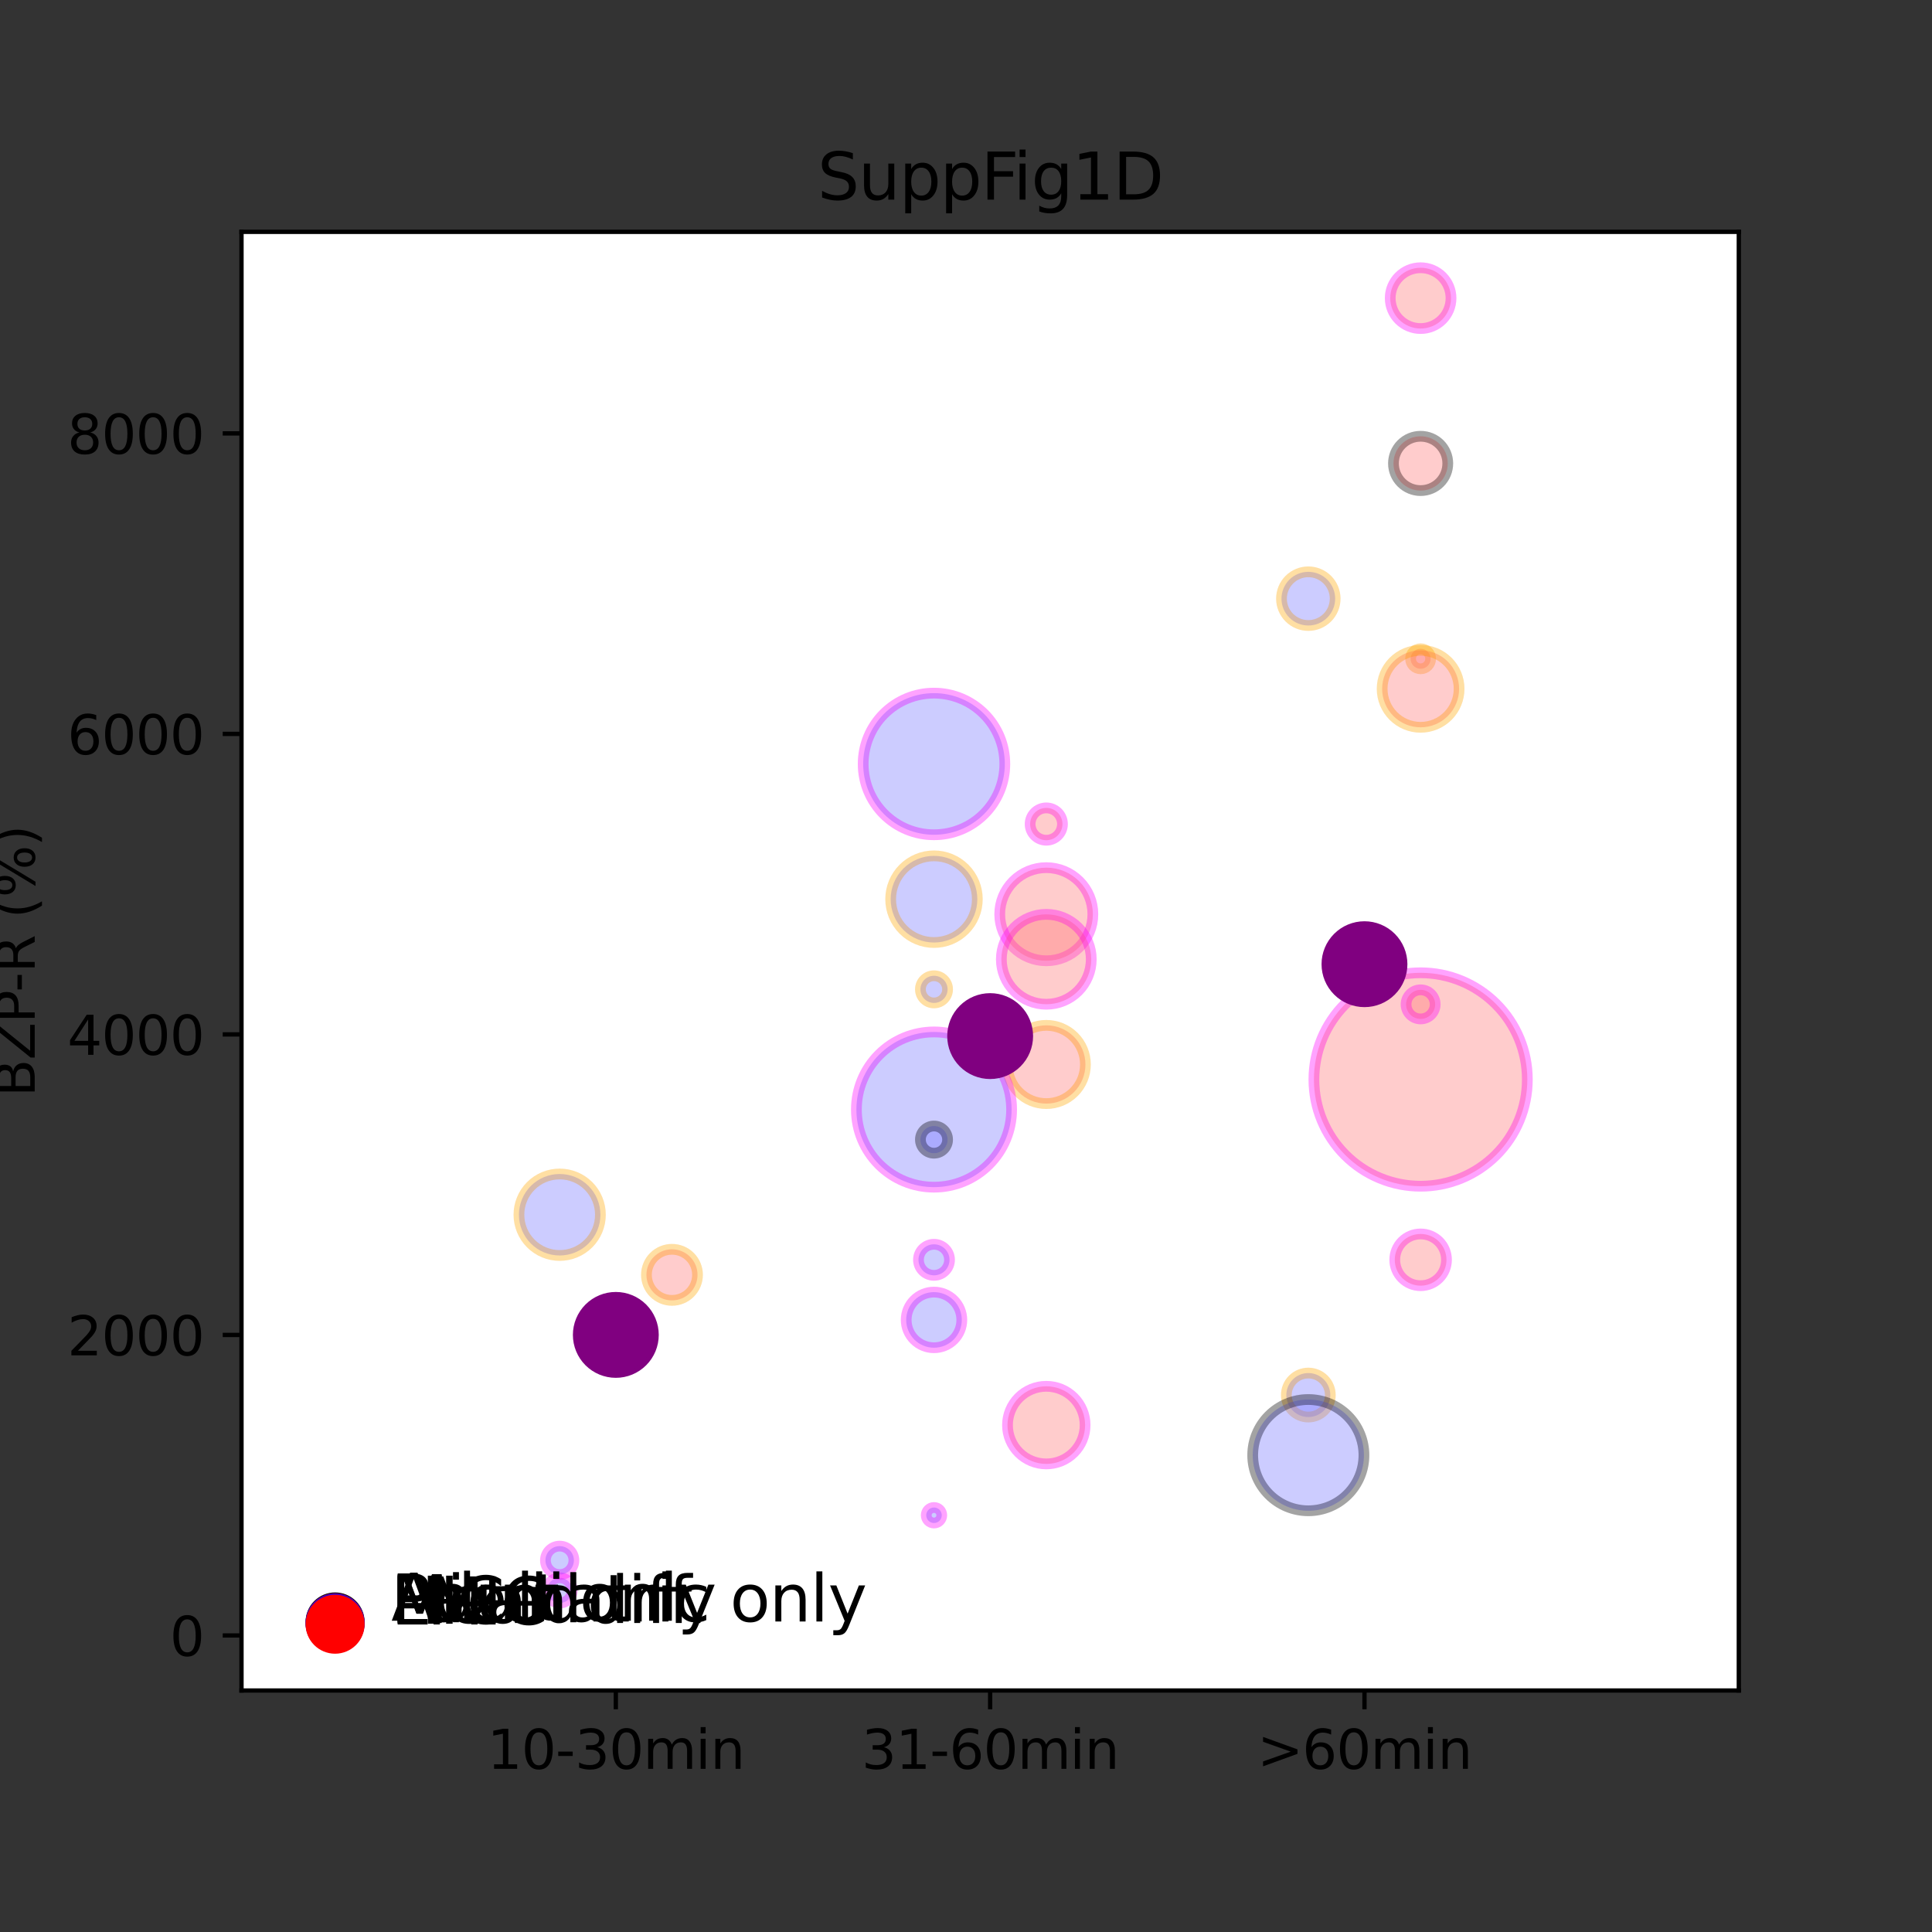 <?xml version="1.0" encoding="utf-8" standalone="no"?>
<!DOCTYPE svg PUBLIC "-//W3C//DTD SVG 1.1//EN"
  "http://www.w3.org/Graphics/SVG/1.1/DTD/svg11.dtd">
<svg height="360pt" version="1.1" viewBox="0 0 360 360" width="360pt" xmlns="http://www.w3.org/2000/svg" xmlns:xlink="http://www.w3.org/1999/xlink">
 <rect x="0" y="0" width="360" height="360" fill="#333333" stroke="none"/>
 <defs>
  <style type="text/css">*{stroke-linecap:butt;stroke-linejoin:round;}</style>
 </defs>
 <g id="figure_1">
  <g id="patch_1">
   <path d="M 0 360 
L 360 360 
L 360 0 
L 0 0 
z
" style="fill:none;"/>
  </g>
  <g id="axes_1">
   <g id="patch_2">
    <path d="M 45 315 
L 324 315 
L 324 43.2 
L 45 43.2 
z
" style="fill:#ffffff;"/>
   </g>
   <g id="matplotlib.axis_1">
    <g id="xtick_1">
     <g id="line2d_1">
      <defs>
       <path d="M 0 0 
L 0 3.5 
" id="mbfd4e5d47f" style="stroke:#000000;stroke-width:0.8;"/>
      </defs>
      <g>
       <use style="stroke:#000000;stroke-width:0.8;" x="114.75" xlink:href="#mbfd4e5d47f" y="315"/>
      </g>
     </g>
     <g id="text_1">
      <!-- 10-30min -->
      <g transform="translate(90.793 329.598)scale(0.1 -0.1)">
       <defs>
        <path d="M 794 531 
L 1825 531 
L 1825 4091 
L 703 3866 
L 703 4441 
L 1819 4666 
L 2450 4666 
L 2450 531 
L 3481 531 
L 3481 0 
L 794 0 
L 794 531 
z
" id="DejaVuSans-31" transform="scale(0.016)"/>
        <path d="M 2034 4250 
Q 1547 4250 1301 3770 
Q 1056 3291 1056 2328 
Q 1056 1369 1301 889 
Q 1547 409 2034 409 
Q 2525 409 2770 889 
Q 3016 1369 3016 2328 
Q 3016 3291 2770 3770 
Q 2525 4250 2034 4250 
z
M 2034 4750 
Q 2819 4750 3233 4129 
Q 3647 3509 3647 2328 
Q 3647 1150 3233 529 
Q 2819 -91 2034 -91 
Q 1250 -91 836 529 
Q 422 1150 422 2328 
Q 422 3509 836 4129 
Q 1250 4750 2034 4750 
z
" id="DejaVuSans-30" transform="scale(0.016)"/>
        <path d="M 313 2009 
L 1997 2009 
L 1997 1497 
L 313 1497 
L 313 2009 
z
" id="DejaVuSans-2d" transform="scale(0.016)"/>
        <path d="M 2597 2516 
Q 3050 2419 3304 2112 
Q 3559 1806 3559 1356 
Q 3559 666 3084 287 
Q 2609 -91 1734 -91 
Q 1441 -91 1130 -33 
Q 819 25 488 141 
L 488 750 
Q 750 597 1062 519 
Q 1375 441 1716 441 
Q 2309 441 2620 675 
Q 2931 909 2931 1356 
Q 2931 1769 2642 2001 
Q 2353 2234 1838 2234 
L 1294 2234 
L 1294 2753 
L 1863 2753 
Q 2328 2753 2575 2939 
Q 2822 3125 2822 3475 
Q 2822 3834 2567 4026 
Q 2313 4219 1838 4219 
Q 1578 4219 1281 4162 
Q 984 4106 628 3988 
L 628 4550 
Q 988 4650 1302 4700 
Q 1616 4750 1894 4750 
Q 2613 4750 3031 4423 
Q 3450 4097 3450 3541 
Q 3450 3153 3228 2886 
Q 3006 2619 2597 2516 
z
" id="DejaVuSans-33" transform="scale(0.016)"/>
        <path d="M 3328 2828 
Q 3544 3216 3844 3400 
Q 4144 3584 4550 3584 
Q 5097 3584 5394 3201 
Q 5691 2819 5691 2113 
L 5691 0 
L 5113 0 
L 5113 2094 
Q 5113 2597 4934 2840 
Q 4756 3084 4391 3084 
Q 3944 3084 3684 2787 
Q 3425 2491 3425 1978 
L 3425 0 
L 2847 0 
L 2847 2094 
Q 2847 2600 2669 2842 
Q 2491 3084 2119 3084 
Q 1678 3084 1418 2786 
Q 1159 2488 1159 1978 
L 1159 0 
L 581 0 
L 581 3500 
L 1159 3500 
L 1159 2956 
Q 1356 3278 1631 3431 
Q 1906 3584 2284 3584 
Q 2666 3584 2933 3390 
Q 3200 3197 3328 2828 
z
" id="DejaVuSans-6d" transform="scale(0.016)"/>
        <path d="M 603 3500 
L 1178 3500 
L 1178 0 
L 603 0 
L 603 3500 
z
M 603 4863 
L 1178 4863 
L 1178 4134 
L 603 4134 
L 603 4863 
z
" id="DejaVuSans-69" transform="scale(0.016)"/>
        <path d="M 3513 2113 
L 3513 0 
L 2938 0 
L 2938 2094 
Q 2938 2591 2744 2837 
Q 2550 3084 2163 3084 
Q 1697 3084 1428 2787 
Q 1159 2491 1159 1978 
L 1159 0 
L 581 0 
L 581 3500 
L 1159 3500 
L 1159 2956 
Q 1366 3272 1645 3428 
Q 1925 3584 2291 3584 
Q 2894 3584 3203 3211 
Q 3513 2838 3513 2113 
z
" id="DejaVuSans-6e" transform="scale(0.016)"/>
       </defs>
       <use xlink:href="#DejaVuSans-31"/>
       <use x="63.623" xlink:href="#DejaVuSans-30"/>
       <use x="127.246" xlink:href="#DejaVuSans-2d"/>
       <use x="163.33" xlink:href="#DejaVuSans-33"/>
       <use x="226.953" xlink:href="#DejaVuSans-30"/>
       <use x="290.576" xlink:href="#DejaVuSans-6d"/>
       <use x="387.988" xlink:href="#DejaVuSans-69"/>
       <use x="415.771" xlink:href="#DejaVuSans-6e"/>
      </g>
     </g>
    </g>
    <g id="xtick_2">
     <g id="line2d_2">
      <g>
       <use style="stroke:#000000;stroke-width:0.8;" x="184.5" xlink:href="#mbfd4e5d47f" y="315"/>
      </g>
     </g>
     <g id="text_2">
      <!-- 31-60min -->
      <g transform="translate(160.543 329.598)scale(0.1 -0.1)">
       <defs>
        <path d="M 2113 2584 
Q 1688 2584 1439 2293 
Q 1191 2003 1191 1497 
Q 1191 994 1439 701 
Q 1688 409 2113 409 
Q 2538 409 2786 701 
Q 3034 994 3034 1497 
Q 3034 2003 2786 2293 
Q 2538 2584 2113 2584 
z
M 3366 4563 
L 3366 3988 
Q 3128 4100 2886 4159 
Q 2644 4219 2406 4219 
Q 1781 4219 1451 3797 
Q 1122 3375 1075 2522 
Q 1259 2794 1537 2939 
Q 1816 3084 2150 3084 
Q 2853 3084 3261 2657 
Q 3669 2231 3669 1497 
Q 3669 778 3244 343 
Q 2819 -91 2113 -91 
Q 1303 -91 875 529 
Q 447 1150 447 2328 
Q 447 3434 972 4092 
Q 1497 4750 2381 4750 
Q 2619 4750 2861 4703 
Q 3103 4656 3366 4563 
z
" id="DejaVuSans-36" transform="scale(0.016)"/>
       </defs>
       <use xlink:href="#DejaVuSans-33"/>
       <use x="63.623" xlink:href="#DejaVuSans-31"/>
       <use x="127.246" xlink:href="#DejaVuSans-2d"/>
       <use x="163.33" xlink:href="#DejaVuSans-36"/>
       <use x="226.953" xlink:href="#DejaVuSans-30"/>
       <use x="290.576" xlink:href="#DejaVuSans-6d"/>
       <use x="387.988" xlink:href="#DejaVuSans-69"/>
       <use x="415.771" xlink:href="#DejaVuSans-6e"/>
      </g>
     </g>
    </g>
    <g id="xtick_3">
     <g id="line2d_3">
      <g>
       <use style="stroke:#000000;stroke-width:0.8;" x="254.25" xlink:href="#mbfd4e5d47f" y="315"/>
      </g>
     </g>
     <g id="text_3">
      <!-- &gt;60min -->
      <g transform="translate(234.27 329.598)scale(0.1 -0.1)">
       <defs>
        <path d="M 678 3150 
L 678 3719 
L 4684 2266 
L 4684 1747 
L 678 294 
L 678 863 
L 3897 2003 
L 678 3150 
z
" id="DejaVuSans-3e" transform="scale(0.016)"/>
       </defs>
       <use xlink:href="#DejaVuSans-3e"/>
       <use x="83.789" xlink:href="#DejaVuSans-36"/>
       <use x="147.412" xlink:href="#DejaVuSans-30"/>
       <use x="211.035" xlink:href="#DejaVuSans-6d"/>
       <use x="308.447" xlink:href="#DejaVuSans-69"/>
       <use x="336.23" xlink:href="#DejaVuSans-6e"/>
      </g>
     </g>
    </g>
   </g>
   <g id="matplotlib.axis_2">
    <g id="ytick_1">
     <g id="line2d_4">
      <defs>
       <path d="M 0 0 
L -3.5 0 
" id="m7a855be1c7" style="stroke:#000000;stroke-width:0.8;"/>
      </defs>
      <g>
       <use style="stroke:#000000;stroke-width:0.8;" x="45" xlink:href="#m7a855be1c7" y="304.745"/>
      </g>
     </g>
     <g id="text_4">
      <!-- 0 -->
      <g transform="translate(31.637 308.545)scale(0.1 -0.1)">
       <use xlink:href="#DejaVuSans-30"/>
      </g>
     </g>
    </g>
    <g id="ytick_2">
     <g id="line2d_5">
      <g>
       <use style="stroke:#000000;stroke-width:0.8;" x="45" xlink:href="#m7a855be1c7" y="248.747"/>
      </g>
     </g>
     <g id="text_5">
      <!-- 2000 -->
      <g transform="translate(12.55 252.547)scale(0.1 -0.1)">
       <defs>
        <path d="M 1228 531 
L 3431 531 
L 3431 0 
L 469 0 
L 469 531 
Q 828 903 1448 1529 
Q 2069 2156 2228 2338 
Q 2531 2678 2651 2914 
Q 2772 3150 2772 3378 
Q 2772 3750 2511 3984 
Q 2250 4219 1831 4219 
Q 1534 4219 1204 4116 
Q 875 4013 500 3803 
L 500 4441 
Q 881 4594 1212 4672 
Q 1544 4750 1819 4750 
Q 2544 4750 2975 4387 
Q 3406 4025 3406 3419 
Q 3406 3131 3298 2873 
Q 3191 2616 2906 2266 
Q 2828 2175 2409 1742 
Q 1991 1309 1228 531 
z
" id="DejaVuSans-32" transform="scale(0.016)"/>
       </defs>
       <use xlink:href="#DejaVuSans-32"/>
       <use x="63.623" xlink:href="#DejaVuSans-30"/>
       <use x="127.246" xlink:href="#DejaVuSans-30"/>
       <use x="190.869" xlink:href="#DejaVuSans-30"/>
      </g>
     </g>
    </g>
    <g id="ytick_3">
     <g id="line2d_6">
      <g>
       <use style="stroke:#000000;stroke-width:0.8;" x="45" xlink:href="#m7a855be1c7" y="192.749"/>
      </g>
     </g>
     <g id="text_6">
      <!-- 4000 -->
      <g transform="translate(12.55 196.549)scale(0.1 -0.1)">
       <defs>
        <path d="M 2419 4116 
L 825 1625 
L 2419 1625 
L 2419 4116 
z
M 2253 4666 
L 3047 4666 
L 3047 1625 
L 3713 1625 
L 3713 1100 
L 3047 1100 
L 3047 0 
L 2419 0 
L 2419 1100 
L 313 1100 
L 313 1709 
L 2253 4666 
z
" id="DejaVuSans-34" transform="scale(0.016)"/>
       </defs>
       <use xlink:href="#DejaVuSans-34"/>
       <use x="63.623" xlink:href="#DejaVuSans-30"/>
       <use x="127.246" xlink:href="#DejaVuSans-30"/>
       <use x="190.869" xlink:href="#DejaVuSans-30"/>
      </g>
     </g>
    </g>
    <g id="ytick_4">
     <g id="line2d_7">
      <g>
       <use style="stroke:#000000;stroke-width:0.8;" x="45" xlink:href="#m7a855be1c7" y="136.752"/>
      </g>
     </g>
     <g id="text_7">
      <!-- 6000 -->
      <g transform="translate(12.55 140.551)scale(0.1 -0.1)">
       <use xlink:href="#DejaVuSans-36"/>
       <use x="63.623" xlink:href="#DejaVuSans-30"/>
       <use x="127.246" xlink:href="#DejaVuSans-30"/>
       <use x="190.869" xlink:href="#DejaVuSans-30"/>
      </g>
     </g>
    </g>
    <g id="ytick_5">
     <g id="line2d_8">
      <g>
       <use style="stroke:#000000;stroke-width:0.8;" x="45" xlink:href="#m7a855be1c7" y="80.754"/>
      </g>
     </g>
     <g id="text_8">
      <!-- 8000 -->
      <g transform="translate(12.55 84.553)scale(0.1 -0.1)">
       <defs>
        <path d="M 2034 2216 
Q 1584 2216 1326 1975 
Q 1069 1734 1069 1313 
Q 1069 891 1326 650 
Q 1584 409 2034 409 
Q 2484 409 2743 651 
Q 3003 894 3003 1313 
Q 3003 1734 2745 1975 
Q 2488 2216 2034 2216 
z
M 1403 2484 
Q 997 2584 770 2862 
Q 544 3141 544 3541 
Q 544 4100 942 4425 
Q 1341 4750 2034 4750 
Q 2731 4750 3128 4425 
Q 3525 4100 3525 3541 
Q 3525 3141 3298 2862 
Q 3072 2584 2669 2484 
Q 3125 2378 3379 2068 
Q 3634 1759 3634 1313 
Q 3634 634 3220 271 
Q 2806 -91 2034 -91 
Q 1263 -91 848 271 
Q 434 634 434 1313 
Q 434 1759 690 2068 
Q 947 2378 1403 2484 
z
M 1172 3481 
Q 1172 3119 1398 2916 
Q 1625 2713 2034 2713 
Q 2441 2713 2670 2916 
Q 2900 3119 2900 3481 
Q 2900 3844 2670 4047 
Q 2441 4250 2034 4250 
Q 1625 4250 1398 4047 
Q 1172 3844 1172 3481 
z
" id="DejaVuSans-38" transform="scale(0.016)"/>
       </defs>
       <use xlink:href="#DejaVuSans-38"/>
       <use x="63.623" xlink:href="#DejaVuSans-30"/>
       <use x="127.246" xlink:href="#DejaVuSans-30"/>
       <use x="190.869" xlink:href="#DejaVuSans-30"/>
      </g>
     </g>
    </g>
    <g id="text_9">
     <!-- BZP-R (%) -->
     <g transform="translate(6.47 204.377)rotate(-90)scale(0.1 -0.1)">
      <defs>
       <path d="M 1259 2228 
L 1259 519 
L 2272 519 
Q 2781 519 3026 730 
Q 3272 941 3272 1375 
Q 3272 1813 3026 2020 
Q 2781 2228 2272 2228 
L 1259 2228 
z
M 1259 4147 
L 1259 2741 
L 2194 2741 
Q 2656 2741 2882 2914 
Q 3109 3088 3109 3444 
Q 3109 3797 2882 3972 
Q 2656 4147 2194 4147 
L 1259 4147 
z
M 628 4666 
L 2241 4666 
Q 2963 4666 3353 4366 
Q 3744 4066 3744 3513 
Q 3744 3084 3544 2831 
Q 3344 2578 2956 2516 
Q 3422 2416 3680 2098 
Q 3938 1781 3938 1306 
Q 3938 681 3513 340 
Q 3088 0 2303 0 
L 628 0 
L 628 4666 
z
" id="DejaVuSans-42" transform="scale(0.016)"/>
       <path d="M 359 4666 
L 4025 4666 
L 4025 4184 
L 1075 531 
L 4097 531 
L 4097 0 
L 288 0 
L 288 481 
L 3238 4134 
L 359 4134 
L 359 4666 
z
" id="DejaVuSans-5a" transform="scale(0.016)"/>
       <path d="M 1259 4147 
L 1259 2394 
L 2053 2394 
Q 2494 2394 2734 2622 
Q 2975 2850 2975 3272 
Q 2975 3691 2734 3919 
Q 2494 4147 2053 4147 
L 1259 4147 
z
M 628 4666 
L 2053 4666 
Q 2838 4666 3239 4311 
Q 3641 3956 3641 3272 
Q 3641 2581 3239 2228 
Q 2838 1875 2053 1875 
L 1259 1875 
L 1259 0 
L 628 0 
L 628 4666 
z
" id="DejaVuSans-50" transform="scale(0.016)"/>
       <path d="M 2841 2188 
Q 3044 2119 3236 1894 
Q 3428 1669 3622 1275 
L 4263 0 
L 3584 0 
L 2988 1197 
Q 2756 1666 2539 1819 
Q 2322 1972 1947 1972 
L 1259 1972 
L 1259 0 
L 628 0 
L 628 4666 
L 2053 4666 
Q 2853 4666 3247 4331 
Q 3641 3997 3641 3322 
Q 3641 2881 3436 2590 
Q 3231 2300 2841 2188 
z
M 1259 4147 
L 1259 2491 
L 2053 2491 
Q 2509 2491 2742 2702 
Q 2975 2913 2975 3322 
Q 2975 3731 2742 3939 
Q 2509 4147 2053 4147 
L 1259 4147 
z
" id="DejaVuSans-52" transform="scale(0.016)"/>
       <path id="DejaVuSans-20" transform="scale(0.016)"/>
       <path d="M 1984 4856 
Q 1566 4138 1362 3434 
Q 1159 2731 1159 2009 
Q 1159 1288 1364 580 
Q 1569 -128 1984 -844 
L 1484 -844 
Q 1016 -109 783 600 
Q 550 1309 550 2009 
Q 550 2706 781 3412 
Q 1013 4119 1484 4856 
L 1984 4856 
z
" id="DejaVuSans-28" transform="scale(0.016)"/>
       <path d="M 4653 2053 
Q 4381 2053 4226 1822 
Q 4072 1591 4072 1178 
Q 4072 772 4226 539 
Q 4381 306 4653 306 
Q 4919 306 5073 539 
Q 5228 772 5228 1178 
Q 5228 1588 5073 1820 
Q 4919 2053 4653 2053 
z
M 4653 2450 
Q 5147 2450 5437 2106 
Q 5728 1763 5728 1178 
Q 5728 594 5436 251 
Q 5144 -91 4653 -91 
Q 4153 -91 3862 251 
Q 3572 594 3572 1178 
Q 3572 1766 3864 2108 
Q 4156 2450 4653 2450 
z
M 1428 4353 
Q 1159 4353 1004 4120 
Q 850 3888 850 3481 
Q 850 3069 1003 2837 
Q 1156 2606 1428 2606 
Q 1700 2606 1854 2837 
Q 2009 3069 2009 3481 
Q 2009 3884 1853 4118 
Q 1697 4353 1428 4353 
z
M 4250 4750 
L 4750 4750 
L 1831 -91 
L 1331 -91 
L 4250 4750 
z
M 1428 4750 
Q 1922 4750 2215 4408 
Q 2509 4066 2509 3481 
Q 2509 2891 2217 2550 
Q 1925 2209 1428 2209 
Q 931 2209 642 2551 
Q 353 2894 353 3481 
Q 353 4063 643 4406 
Q 934 4750 1428 4750 
z
" id="DejaVuSans-25" transform="scale(0.016)"/>
       <path d="M 513 4856 
L 1013 4856 
Q 1481 4119 1714 3412 
Q 1947 2706 1947 2009 
Q 1947 1309 1714 600 
Q 1481 -109 1013 -844 
L 513 -844 
Q 928 -128 1133 580 
Q 1338 1288 1338 2009 
Q 1338 2731 1133 3434 
Q 928 4138 513 4856 
z
" id="DejaVuSans-29" transform="scale(0.016)"/>
      </defs>
      <use xlink:href="#DejaVuSans-42"/>
      <use x="68.604" xlink:href="#DejaVuSans-5a"/>
      <use x="137.109" xlink:href="#DejaVuSans-50"/>
      <use x="195.162" xlink:href="#DejaVuSans-2d"/>
      <use x="231.246" xlink:href="#DejaVuSans-52"/>
      <use x="300.729" xlink:href="#DejaVuSans-20"/>
      <use x="332.516" xlink:href="#DejaVuSans-28"/>
      <use x="371.529" xlink:href="#DejaVuSans-25"/>
      <use x="466.549" xlink:href="#DejaVuSans-29"/>
     </g>
    </g>
   </g>
   <g id="line2d_9">
    <path clip-path="url(#pc0b996f821)" d="M 264.712 122.752 
" style="fill:none;stroke:#ffffff;stroke-linecap:square;stroke-opacity:0.2;stroke-width:1.5;"/>
    <defs>
     <path d="M 0 1.868 
C 0.495 1.868 0.971 1.671 1.321 1.321 
C 1.671 0.971 1.868 0.495 1.868 0 
C 1.868 -0.495 1.671 -0.971 1.321 -1.321 
C 0.971 -1.671 0.495 -1.868 0 -1.868 
C -0.495 -1.868 -0.971 -1.671 -1.321 -1.321 
C -1.671 -0.971 -1.868 -0.495 -1.868 0 
C -1.868 0.495 -1.671 0.971 -1.321 1.321 
C -0.971 1.671 -0.495 1.868 0 1.868 
z
" id="mbc5d9842e8" style="stroke:#ffa500;stroke-opacity:0.2;stroke-width:2;"/>
    </defs>
    <g clip-path="url(#pc0b996f821)">
     <use style="fill:#ffffff;fill-opacity:0.2;stroke:#ffa500;stroke-opacity:0.2;stroke-width:2;" x="264.712" xlink:href="#mbc5d9842e8" y="122.752"/>
    </g>
   </g>
   <g id="line2d_10">
    <path clip-path="url(#pc0b996f821)" d="M 264.712 122.752 
" style="fill:none;stroke:#ff0000;stroke-linecap:square;stroke-opacity:0.2;stroke-width:1.5;"/>
    <defs>
     <path d="M 0 1.868 
C 0.495 1.868 0.971 1.671 1.321 1.321 
C 1.671 0.971 1.868 0.495 1.868 0 
C 1.868 -0.495 1.671 -0.971 1.321 -1.321 
C 0.971 -1.671 0.495 -1.868 0 -1.868 
C -0.495 -1.868 -0.971 -1.671 -1.321 -1.321 
C -1.671 -0.971 -1.868 -0.495 -1.868 0 
C -1.868 0.495 -1.671 0.971 -1.321 1.321 
C -0.971 1.671 -0.495 1.868 0 1.868 
z
" id="m602ebe80c8" style="stroke:#ffa500;stroke-opacity:0.2;stroke-width:2;"/>
    </defs>
    <g clip-path="url(#pc0b996f821)">
     <use style="fill:#ff0000;fill-opacity:0.2;stroke:#ffa500;stroke-opacity:0.2;stroke-width:2;" x="264.712" xlink:href="#m602ebe80c8" y="122.752"/>
    </g>
   </g>
   <g id="line2d_11">
    <path clip-path="url(#pc0b996f821)" d="M 194.963 170.35 
" style="fill:none;stroke:#ffffff;stroke-linecap:square;stroke-opacity:0.2;stroke-width:1.5;"/>
    <defs>
     <path d="M 0 8.677 
C 2.301 8.677 4.508 7.763 6.135 6.135 
C 7.763 4.508 8.677 2.301 8.677 0 
C 8.677 -2.301 7.763 -4.508 6.135 -6.135 
C 4.508 -7.763 2.301 -8.677 0 -8.677 
C -2.301 -8.677 -4.508 -7.763 -6.135 -6.135 
C -7.763 -4.508 -8.677 -2.301 -8.677 0 
C -8.677 2.301 -7.763 4.508 -6.135 6.135 
C -4.508 7.763 -2.301 8.677 0 8.677 
z
" id="mfd2ee373dd" style="stroke:#ff00ff;stroke-opacity:0.2;stroke-width:2;"/>
    </defs>
    <g clip-path="url(#pc0b996f821)">
     <use style="fill:#ffffff;fill-opacity:0.2;stroke:#ff00ff;stroke-opacity:0.2;stroke-width:2;" x="194.963" xlink:href="#mfd2ee373dd" y="170.35"/>
    </g>
   </g>
   <g id="line2d_12">
    <path clip-path="url(#pc0b996f821)" d="M 194.963 170.35 
" style="fill:none;stroke:#ff0000;stroke-linecap:square;stroke-opacity:0.2;stroke-width:1.5;"/>
    <defs>
     <path d="M 0 8.677 
C 2.301 8.677 4.508 7.763 6.135 6.135 
C 7.763 4.508 8.677 2.301 8.677 0 
C 8.677 -2.301 7.763 -4.508 6.135 -6.135 
C 4.508 -7.763 2.301 -8.677 0 -8.677 
C -2.301 -8.677 -4.508 -7.763 -6.135 -6.135 
C -7.763 -4.508 -8.677 -2.301 -8.677 0 
C -8.677 2.301 -7.763 4.508 -6.135 6.135 
C -4.508 7.763 -2.301 8.677 0 8.677 
z
" id="m7978ec4d11" style="stroke:#ff00ff;stroke-opacity:0.2;stroke-width:2;"/>
    </defs>
    <g clip-path="url(#pc0b996f821)">
     <use style="fill:#ff0000;fill-opacity:0.2;stroke:#ff00ff;stroke-opacity:0.2;stroke-width:2;" x="194.963" xlink:href="#m7978ec4d11" y="170.35"/>
    </g>
   </g>
   <g id="line2d_13">
    <path clip-path="url(#pc0b996f821)" d="M 104.287 226.348 
" style="fill:none;stroke:#ffffff;stroke-linecap:square;stroke-opacity:0.2;stroke-width:1.5;"/>
    <defs>
     <path d="M 0 7.592 
C 2.013 7.592 3.945 6.792 5.368 5.368 
C 6.792 3.945 7.592 2.013 7.592 0 
C 7.592 -2.013 6.792 -3.945 5.368 -5.368 
C 3.945 -6.792 2.013 -7.592 0 -7.592 
C -2.013 -7.592 -3.945 -6.792 -5.368 -5.368 
C -6.792 -3.945 -7.592 -2.013 -7.592 0 
C -7.592 2.013 -6.792 3.945 -5.368 5.368 
C -3.945 6.792 -2.013 7.592 0 7.592 
z
" id="meccdb183db" style="stroke:#ffa500;stroke-opacity:0.2;stroke-width:2;"/>
    </defs>
    <g clip-path="url(#pc0b996f821)">
     <use style="fill:#ffffff;fill-opacity:0.2;stroke:#ffa500;stroke-opacity:0.2;stroke-width:2;" x="104.287" xlink:href="#meccdb183db" y="226.348"/>
    </g>
   </g>
   <g id="line2d_14">
    <path clip-path="url(#pc0b996f821)" d="M 104.287 226.348 
" style="fill:none;stroke:#0000ff;stroke-linecap:square;stroke-opacity:0.2;stroke-width:1.5;"/>
    <defs>
     <path d="M 0 7.592 
C 2.013 7.592 3.945 6.792 5.368 5.368 
C 6.792 3.945 7.592 2.013 7.592 0 
C 7.592 -2.013 6.792 -3.945 5.368 -5.368 
C 3.945 -6.792 2.013 -7.592 0 -7.592 
C -2.013 -7.592 -3.945 -6.792 -5.368 -5.368 
C -6.792 -3.945 -7.592 -2.013 -7.592 0 
C -7.592 2.013 -6.792 3.945 -5.368 5.368 
C -3.945 6.792 -2.013 7.592 0 7.592 
z
" id="mecfe4817c4" style="stroke:#ffa500;stroke-opacity:0.2;stroke-width:2;"/>
    </defs>
    <g clip-path="url(#pc0b996f821)">
     <use style="fill:#0000ff;fill-opacity:0.2;stroke:#ffa500;stroke-opacity:0.2;stroke-width:2;" x="104.287" xlink:href="#mecfe4817c4" y="226.348"/>
    </g>
   </g>
   <g id="line2d_15">
    <path clip-path="url(#pc0b996f821)" d="M 104.287 296.346 
" style="fill:none;stroke:#ffffff;stroke-linecap:square;stroke-opacity:0.2;stroke-width:1.5;"/>
    <defs>
     <path d="M 0 2.35 
C 0.623 2.35 1.221 2.102 1.662 1.662 
C 2.102 1.221 2.35 0.623 2.35 0 
C 2.35 -0.623 2.102 -1.221 1.662 -1.662 
C 1.221 -2.102 0.623 -2.35 0 -2.35 
C -0.623 -2.35 -1.221 -2.102 -1.662 -1.662 
C -2.102 -1.221 -2.35 -0.623 -2.35 0 
C -2.35 0.623 -2.102 1.221 -1.662 1.662 
C -1.221 2.102 -0.623 2.35 0 2.35 
z
" id="mb4a2d4edbb" style="stroke:#ff00ff;stroke-opacity:0.2;stroke-width:2;"/>
    </defs>
    <g clip-path="url(#pc0b996f821)">
     <use style="fill:#ffffff;fill-opacity:0.2;stroke:#ff00ff;stroke-opacity:0.2;stroke-width:2;" x="104.287" xlink:href="#mb4a2d4edbb" y="296.346"/>
    </g>
   </g>
   <g id="line2d_16">
    <path clip-path="url(#pc0b996f821)" d="M 104.287 296.346 
" style="fill:none;stroke:#0000ff;stroke-linecap:square;stroke-opacity:0.2;stroke-width:1.5;"/>
    <defs>
     <path d="M 0 2.35 
C 0.623 2.35 1.221 2.102 1.662 1.662 
C 2.102 1.221 2.35 0.623 2.35 0 
C 2.35 -0.623 2.102 -1.221 1.662 -1.662 
C 1.221 -2.102 0.623 -2.35 0 -2.35 
C -0.623 -2.35 -1.221 -2.102 -1.662 -1.662 
C -2.102 -1.221 -2.35 -0.623 -2.35 0 
C -2.35 0.623 -2.102 1.221 -1.662 1.662 
C -1.221 2.102 -0.623 2.35 0 2.35 
z
" id="md67cbf0fe1" style="stroke:#ff00ff;stroke-opacity:0.2;stroke-width:2;"/>
    </defs>
    <g clip-path="url(#pc0b996f821)">
     <use style="fill:#0000ff;fill-opacity:0.2;stroke:#ff00ff;stroke-opacity:0.2;stroke-width:2;" x="104.287" xlink:href="#md67cbf0fe1" y="296.346"/>
    </g>
   </g>
   <g id="line2d_17">
    <path clip-path="url(#pc0b996f821)" d="M 174.037 184.35 
" style="fill:none;stroke:#ffffff;stroke-linecap:square;stroke-opacity:0.2;stroke-width:1.5;"/>
    <defs>
     <path d="M 0 2.531 
C 0.671 2.531 1.315 2.264 1.789 1.789 
C 2.264 1.315 2.531 0.671 2.531 0 
C 2.531 -0.671 2.264 -1.315 1.789 -1.789 
C 1.315 -2.264 0.671 -2.531 0 -2.531 
C -0.671 -2.531 -1.315 -2.264 -1.789 -1.789 
C -2.264 -1.315 -2.531 -0.671 -2.531 0 
C -2.531 0.671 -2.264 1.315 -1.789 1.789 
C -1.315 2.264 -0.671 2.531 0 2.531 
z
" id="m84c90c9cb0" style="stroke:#ffa500;stroke-opacity:0.2;stroke-width:2;"/>
    </defs>
    <g clip-path="url(#pc0b996f821)">
     <use style="fill:#ffffff;fill-opacity:0.2;stroke:#ffa500;stroke-opacity:0.2;stroke-width:2;" x="174.037" xlink:href="#m84c90c9cb0" y="184.35"/>
    </g>
   </g>
   <g id="line2d_18">
    <path clip-path="url(#pc0b996f821)" d="M 174.037 184.35 
" style="fill:none;stroke:#0000ff;stroke-linecap:square;stroke-opacity:0.2;stroke-width:1.5;"/>
    <defs>
     <path d="M 0 2.531 
C 0.671 2.531 1.315 2.264 1.789 1.789 
C 2.264 1.315 2.531 0.671 2.531 0 
C 2.531 -0.671 2.264 -1.315 1.789 -1.789 
C 1.315 -2.264 0.671 -2.531 0 -2.531 
C -0.671 -2.531 -1.315 -2.264 -1.789 -1.789 
C -2.264 -1.315 -2.531 -0.671 -2.531 0 
C -2.531 0.671 -2.264 1.315 -1.789 1.789 
C -1.315 2.264 -0.671 2.531 0 2.531 
z
" id="m775de1f073" style="stroke:#ffa500;stroke-opacity:0.2;stroke-width:2;"/>
    </defs>
    <g clip-path="url(#pc0b996f821)">
     <use style="fill:#0000ff;fill-opacity:0.2;stroke:#ffa500;stroke-opacity:0.2;stroke-width:2;" x="174.037" xlink:href="#m775de1f073" y="184.35"/>
    </g>
   </g>
   <g id="line2d_19">
    <path clip-path="url(#pc0b996f821)" d="M 264.712 86.353 
" style="fill:none;stroke:#ffffff;stroke-linecap:square;stroke-opacity:0.2;stroke-width:1.5;"/>
    <defs>
     <path d="M 0 5.061 
C 1.342 5.061 2.63 4.528 3.579 3.579 
C 4.528 2.63 5.061 1.342 5.061 0 
C 5.061 -1.342 4.528 -2.63 3.579 -3.579 
C 2.63 -4.528 1.342 -5.061 0 -5.061 
C -1.342 -5.061 -2.63 -4.528 -3.579 -3.579 
C -4.528 -2.63 -5.061 -1.342 -5.061 0 
C -5.061 1.342 -4.528 2.63 -3.579 3.579 
C -2.63 4.528 -1.342 5.061 0 5.061 
z
" id="m0205e23ed1" style="stroke:#000000;stroke-opacity:0.2;stroke-width:2;"/>
    </defs>
    <g clip-path="url(#pc0b996f821)">
     <use style="fill:#ffffff;fill-opacity:0.2;stroke:#000000;stroke-opacity:0.2;stroke-width:2;" x="264.712" xlink:href="#m0205e23ed1" y="86.353"/>
    </g>
   </g>
   <g id="line2d_20">
    <path clip-path="url(#pc0b996f821)" d="M 264.712 86.353 
" style="fill:none;stroke:#ff0000;stroke-linecap:square;stroke-opacity:0.2;stroke-width:1.5;"/>
    <defs>
     <path d="M 0 5.061 
C 1.342 5.061 2.63 4.528 3.579 3.579 
C 4.528 2.63 5.061 1.342 5.061 0 
C 5.061 -1.342 4.528 -2.63 3.579 -3.579 
C 2.63 -4.528 1.342 -5.061 0 -5.061 
C -1.342 -5.061 -2.63 -4.528 -3.579 -3.579 
C -4.528 -2.63 -5.061 -1.342 -5.061 0 
C -5.061 1.342 -4.528 2.63 -3.579 3.579 
C -2.63 4.528 -1.342 5.061 0 5.061 
z
" id="mcca63a84c2" style="stroke:#000000;stroke-opacity:0.2;stroke-width:2;"/>
    </defs>
    <g clip-path="url(#pc0b996f821)">
     <use style="fill:#ff0000;fill-opacity:0.2;stroke:#000000;stroke-opacity:0.2;stroke-width:2;" x="264.712" xlink:href="#mcca63a84c2" y="86.353"/>
    </g>
   </g>
   <g id="line2d_21">
    <path clip-path="url(#pc0b996f821)" d="M 243.787 259.947 
" style="fill:none;stroke:#ffffff;stroke-linecap:square;stroke-opacity:0.2;stroke-width:1.5;"/>
    <defs>
     <path d="M 0 4.097 
C 1.087 4.097 2.129 3.666 2.897 2.897 
C 3.666 2.129 4.097 1.087 4.097 0 
C 4.097 -1.087 3.666 -2.129 2.897 -2.897 
C 2.129 -3.666 1.087 -4.097 0 -4.097 
C -1.087 -4.097 -2.129 -3.666 -2.897 -2.897 
C -3.666 -2.129 -4.097 -1.087 -4.097 0 
C -4.097 1.087 -3.666 2.129 -2.897 2.897 
C -2.129 3.666 -1.087 4.097 0 4.097 
z
" id="mc902153346" style="stroke:#ffa500;stroke-opacity:0.2;stroke-width:2;"/>
    </defs>
    <g clip-path="url(#pc0b996f821)">
     <use style="fill:#ffffff;fill-opacity:0.2;stroke:#ffa500;stroke-opacity:0.2;stroke-width:2;" x="243.787" xlink:href="#mc902153346" y="259.947"/>
    </g>
   </g>
   <g id="line2d_22">
    <path clip-path="url(#pc0b996f821)" d="M 243.787 259.947 
" style="fill:none;stroke:#0000ff;stroke-linecap:square;stroke-opacity:0.2;stroke-width:1.5;"/>
    <defs>
     <path d="M 0 4.097 
C 1.087 4.097 2.129 3.666 2.897 2.897 
C 3.666 2.129 4.097 1.087 4.097 0 
C 4.097 -1.087 3.666 -2.129 2.897 -2.897 
C 2.129 -3.666 1.087 -4.097 0 -4.097 
C -1.087 -4.097 -2.129 -3.666 -2.897 -2.897 
C -3.666 -2.129 -4.097 -1.087 -4.097 0 
C -4.097 1.087 -3.666 2.129 -2.897 2.897 
C -2.129 3.666 -1.087 4.097 0 4.097 
z
" id="m31ff58ee20" style="stroke:#ffa500;stroke-opacity:0.2;stroke-width:2;"/>
    </defs>
    <g clip-path="url(#pc0b996f821)">
     <use style="fill:#0000ff;fill-opacity:0.2;stroke:#ffa500;stroke-opacity:0.2;stroke-width:2;" x="243.787" xlink:href="#m31ff58ee20" y="259.947"/>
    </g>
   </g>
   <g id="line2d_23">
    <path clip-path="url(#pc0b996f821)" d="M 194.963 153.551 
" style="fill:none;stroke:#ffffff;stroke-linecap:square;stroke-opacity:0.2;stroke-width:1.5;"/>
    <defs>
     <path d="M 0 3.013 
C 0.799 3.013 1.565 2.695 2.13 2.13 
C 2.695 1.565 3.013 0.799 3.013 0 
C 3.013 -0.799 2.695 -1.565 2.13 -2.13 
C 1.565 -2.695 0.799 -3.013 0 -3.013 
C -0.799 -3.013 -1.565 -2.695 -2.13 -2.13 
C -2.695 -1.565 -3.013 -0.799 -3.013 0 
C -3.013 0.799 -2.695 1.565 -2.13 2.13 
C -1.565 2.695 -0.799 3.013 0 3.013 
z
" id="m81232e117e" style="stroke:#ff00ff;stroke-opacity:0.2;stroke-width:2;"/>
    </defs>
    <g clip-path="url(#pc0b996f821)">
     <use style="fill:#ffffff;fill-opacity:0.2;stroke:#ff00ff;stroke-opacity:0.2;stroke-width:2;" x="194.963" xlink:href="#m81232e117e" y="153.551"/>
    </g>
   </g>
   <g id="line2d_24">
    <path clip-path="url(#pc0b996f821)" d="M 194.963 153.551 
" style="fill:none;stroke:#ff0000;stroke-linecap:square;stroke-opacity:0.2;stroke-width:1.5;"/>
    <defs>
     <path d="M 0 3.013 
C 0.799 3.013 1.565 2.695 2.13 2.13 
C 2.695 1.565 3.013 0.799 3.013 0 
C 3.013 -0.799 2.695 -1.565 2.13 -2.13 
C 1.565 -2.695 0.799 -3.013 0 -3.013 
C -0.799 -3.013 -1.565 -2.695 -2.13 -2.13 
C -2.695 -1.565 -3.013 -0.799 -3.013 0 
C -3.013 0.799 -2.695 1.565 -2.13 2.13 
C -1.565 2.695 -0.799 3.013 0 3.013 
z
" id="mddf23a8a68" style="stroke:#ff00ff;stroke-opacity:0.2;stroke-width:2;"/>
    </defs>
    <g clip-path="url(#pc0b996f821)">
     <use style="fill:#ff0000;fill-opacity:0.2;stroke:#ff00ff;stroke-opacity:0.2;stroke-width:2;" x="194.963" xlink:href="#mddf23a8a68" y="153.551"/>
    </g>
   </g>
   <g id="line2d_25">
    <path clip-path="url(#pc0b996f821)" d="M 125.213 237.548 
" style="fill:none;stroke:#ffffff;stroke-linecap:square;stroke-opacity:0.2;stroke-width:1.5;"/>
    <defs>
     <path d="M 0 4.76 
C 1.262 4.76 2.473 4.259 3.366 3.366 
C 4.259 2.473 4.76 1.262 4.76 0 
C 4.76 -1.262 4.259 -2.473 3.366 -3.366 
C 2.473 -4.259 1.262 -4.76 0 -4.76 
C -1.262 -4.76 -2.473 -4.259 -3.366 -3.366 
C -4.259 -2.473 -4.76 -1.262 -4.76 0 
C -4.76 1.262 -4.259 2.473 -3.366 3.366 
C -2.473 4.259 -1.262 4.76 0 4.76 
z
" id="me51561bdc1" style="stroke:#ffa500;stroke-opacity:0.2;stroke-width:2;"/>
    </defs>
    <g clip-path="url(#pc0b996f821)">
     <use style="fill:#ffffff;fill-opacity:0.2;stroke:#ffa500;stroke-opacity:0.2;stroke-width:2;" x="125.213" xlink:href="#me51561bdc1" y="237.548"/>
    </g>
   </g>
   <g id="line2d_26">
    <path clip-path="url(#pc0b996f821)" d="M 125.213 237.548 
" style="fill:none;stroke:#ff0000;stroke-linecap:square;stroke-opacity:0.2;stroke-width:1.5;"/>
    <defs>
     <path d="M 0 4.76 
C 1.262 4.76 2.473 4.259 3.366 3.366 
C 4.259 2.473 4.76 1.262 4.76 0 
C 4.76 -1.262 4.259 -2.473 3.366 -3.366 
C 2.473 -4.259 1.262 -4.76 0 -4.76 
C -1.262 -4.76 -2.473 -4.259 -3.366 -3.366 
C -4.259 -2.473 -4.76 -1.262 -4.76 0 
C -4.76 1.262 -4.259 2.473 -3.366 3.366 
C -2.473 4.259 -1.262 4.76 0 4.76 
z
" id="meb9a9f79d4" style="stroke:#ffa500;stroke-opacity:0.2;stroke-width:2;"/>
    </defs>
    <g clip-path="url(#pc0b996f821)">
     <use style="fill:#ff0000;fill-opacity:0.2;stroke:#ffa500;stroke-opacity:0.2;stroke-width:2;" x="125.213" xlink:href="#meb9a9f79d4" y="237.548"/>
    </g>
   </g>
   <g id="line2d_27">
    <path clip-path="url(#pc0b996f821)" d="M 194.963 265.547 
" style="fill:none;stroke:#ffffff;stroke-linecap:square;stroke-opacity:0.2;stroke-width:1.5;"/>
    <defs>
     <path d="M 0 7.231 
C 1.918 7.231 3.757 6.469 5.113 5.113 
C 6.469 3.757 7.231 1.918 7.231 0 
C 7.231 -1.918 6.469 -3.757 5.113 -5.113 
C 3.757 -6.469 1.918 -7.231 0 -7.231 
C -1.918 -7.231 -3.757 -6.469 -5.113 -5.113 
C -6.469 -3.757 -7.231 -1.918 -7.231 0 
C -7.231 1.918 -6.469 3.757 -5.113 5.113 
C -3.757 6.469 -1.918 7.231 0 7.231 
z
" id="mc97278963d" style="stroke:#ff00ff;stroke-opacity:0.2;stroke-width:2;"/>
    </defs>
    <g clip-path="url(#pc0b996f821)">
     <use style="fill:#ffffff;fill-opacity:0.2;stroke:#ff00ff;stroke-opacity:0.2;stroke-width:2;" x="194.963" xlink:href="#mc97278963d" y="265.547"/>
    </g>
   </g>
   <g id="line2d_28">
    <path clip-path="url(#pc0b996f821)" d="M 194.963 265.547 
" style="fill:none;stroke:#ff0000;stroke-linecap:square;stroke-opacity:0.2;stroke-width:1.5;"/>
    <defs>
     <path d="M 0 7.231 
C 1.918 7.231 3.757 6.469 5.113 5.113 
C 6.469 3.757 7.231 1.918 7.231 0 
C 7.231 -1.918 6.469 -3.757 5.113 -5.113 
C 3.757 -6.469 1.918 -7.231 0 -7.231 
C -1.918 -7.231 -3.757 -6.469 -5.113 -5.113 
C -6.469 -3.757 -7.231 -1.918 -7.231 0 
C -7.231 1.918 -6.469 3.757 -5.113 5.113 
C -3.757 6.469 -1.918 7.231 0 7.231 
z
" id="mb7dffd3f2e" style="stroke:#ff00ff;stroke-opacity:0.2;stroke-width:2;"/>
    </defs>
    <g clip-path="url(#pc0b996f821)">
     <use style="fill:#ff0000;fill-opacity:0.2;stroke:#ff00ff;stroke-opacity:0.2;stroke-width:2;" x="194.963" xlink:href="#mb7dffd3f2e" y="265.547"/>
    </g>
   </g>
   <g id="line2d_29">
    <path clip-path="url(#pc0b996f821)" d="M 194.963 198.349 
" style="fill:none;stroke:#ffffff;stroke-linecap:square;stroke-opacity:0.2;stroke-width:1.5;"/>
    <defs>
     <path d="M 0 7.291 
C 1.934 7.291 3.788 6.523 5.155 5.155 
C 6.523 3.788 7.291 1.934 7.291 0 
C 7.291 -1.934 6.523 -3.788 5.155 -5.155 
C 3.788 -6.523 1.934 -7.291 0 -7.291 
C -1.934 -7.291 -3.788 -6.523 -5.155 -5.155 
C -6.523 -3.788 -7.291 -1.934 -7.291 0 
C -7.291 1.934 -6.523 3.788 -5.155 5.155 
C -3.788 6.523 -1.934 7.291 0 7.291 
z
" id="m2f338cf5e5" style="stroke:#ffa500;stroke-opacity:0.2;stroke-width:2;"/>
    </defs>
    <g clip-path="url(#pc0b996f821)">
     <use style="fill:#ffffff;fill-opacity:0.2;stroke:#ffa500;stroke-opacity:0.2;stroke-width:2;" x="194.963" xlink:href="#m2f338cf5e5" y="198.349"/>
    </g>
   </g>
   <g id="line2d_30">
    <path clip-path="url(#pc0b996f821)" d="M 194.963 198.349 
" style="fill:none;stroke:#ff0000;stroke-linecap:square;stroke-opacity:0.2;stroke-width:1.5;"/>
    <defs>
     <path d="M 0 7.291 
C 1.934 7.291 3.788 6.523 5.155 5.155 
C 6.523 3.788 7.291 1.934 7.291 0 
C 7.291 -1.934 6.523 -3.788 5.155 -5.155 
C 3.788 -6.523 1.934 -7.291 0 -7.291 
C -1.934 -7.291 -3.788 -6.523 -5.155 -5.155 
C -6.523 -3.788 -7.291 -1.934 -7.291 0 
C -7.291 1.934 -6.523 3.788 -5.155 5.155 
C -3.788 6.523 -1.934 7.291 0 7.291 
z
" id="m25d416eb51" style="stroke:#ffa500;stroke-opacity:0.2;stroke-width:2;"/>
    </defs>
    <g clip-path="url(#pc0b996f821)">
     <use style="fill:#ff0000;fill-opacity:0.2;stroke:#ffa500;stroke-opacity:0.2;stroke-width:2;" x="194.963" xlink:href="#m25d416eb51" y="198.349"/>
    </g>
   </g>
   <g id="line2d_31">
    <path clip-path="url(#pc0b996f821)" d="M 264.712 128.352 
" style="fill:none;stroke:#ffffff;stroke-linecap:square;stroke-opacity:0.2;stroke-width:1.5;"/>
    <defs>
     <path d="M 0 7.17 
C 1.902 7.17 3.726 6.415 5.07 5.07 
C 6.415 3.726 7.17 1.902 7.17 0 
C 7.17 -1.902 6.415 -3.726 5.07 -5.07 
C 3.726 -6.415 1.902 -7.17 0 -7.17 
C -1.902 -7.17 -3.726 -6.415 -5.07 -5.07 
C -6.415 -3.726 -7.17 -1.902 -7.17 0 
C -7.17 1.902 -6.415 3.726 -5.07 5.07 
C -3.726 6.415 -1.902 7.17 0 7.17 
z
" id="m4c3e9fded0" style="stroke:#ffa500;stroke-opacity:0.2;stroke-width:2;"/>
    </defs>
    <g clip-path="url(#pc0b996f821)">
     <use style="fill:#ffffff;fill-opacity:0.2;stroke:#ffa500;stroke-opacity:0.2;stroke-width:2;" x="264.712" xlink:href="#m4c3e9fded0" y="128.352"/>
    </g>
   </g>
   <g id="line2d_32">
    <path clip-path="url(#pc0b996f821)" d="M 264.712 128.352 
" style="fill:none;stroke:#ff0000;stroke-linecap:square;stroke-opacity:0.2;stroke-width:1.5;"/>
    <defs>
     <path d="M 0 7.17 
C 1.902 7.17 3.726 6.415 5.07 5.07 
C 6.415 3.726 7.17 1.902 7.17 0 
C 7.17 -1.902 6.415 -3.726 5.07 -5.07 
C 3.726 -6.415 1.902 -7.17 0 -7.17 
C -1.902 -7.17 -3.726 -6.415 -5.07 -5.07 
C -6.415 -3.726 -7.17 -1.902 -7.17 0 
C -7.17 1.902 -6.415 3.726 -5.07 5.07 
C -3.726 6.415 -1.902 7.17 0 7.17 
z
" id="mc3404f2110" style="stroke:#ffa500;stroke-opacity:0.2;stroke-width:2;"/>
    </defs>
    <g clip-path="url(#pc0b996f821)">
     <use style="fill:#ff0000;fill-opacity:0.2;stroke:#ffa500;stroke-opacity:0.2;stroke-width:2;" x="264.712" xlink:href="#mc3404f2110" y="128.352"/>
    </g>
   </g>
   <g id="line2d_33">
    <path clip-path="url(#pc0b996f821)" d="M 174.037 206.749 
" style="fill:none;stroke:#ffffff;stroke-linecap:square;stroke-opacity:0.2;stroke-width:1.5;"/>
    <defs>
     <path d="M 0 14.461 
C 3.835 14.461 7.514 12.938 10.226 10.226 
C 12.938 7.514 14.461 3.835 14.461 0 
C 14.461 -3.835 12.938 -7.514 10.226 -10.226 
C 7.514 -12.938 3.835 -14.461 0 -14.461 
C -3.835 -14.461 -7.514 -12.938 -10.226 -10.226 
C -12.938 -7.514 -14.461 -3.835 -14.461 0 
C -14.461 3.835 -12.938 7.514 -10.226 10.226 
C -7.514 12.938 -3.835 14.461 0 14.461 
z
" id="m80545a62a3" style="stroke:#ff00ff;stroke-opacity:0.2;stroke-width:2;"/>
    </defs>
    <g clip-path="url(#pc0b996f821)">
     <use style="fill:#ffffff;fill-opacity:0.2;stroke:#ff00ff;stroke-opacity:0.2;stroke-width:2;" x="174.037" xlink:href="#m80545a62a3" y="206.749"/>
    </g>
   </g>
   <g id="line2d_34">
    <path clip-path="url(#pc0b996f821)" d="M 174.037 206.749 
" style="fill:none;stroke:#0000ff;stroke-linecap:square;stroke-opacity:0.2;stroke-width:1.5;"/>
    <defs>
     <path d="M 0 14.461 
C 3.835 14.461 7.514 12.938 10.226 10.226 
C 12.938 7.514 14.461 3.835 14.461 0 
C 14.461 -3.835 12.938 -7.514 10.226 -10.226 
C 7.514 -12.938 3.835 -14.461 0 -14.461 
C -3.835 -14.461 -7.514 -12.938 -10.226 -10.226 
C -12.938 -7.514 -14.461 -3.835 -14.461 0 
C -14.461 3.835 -12.938 7.514 -10.226 10.226 
C -7.514 12.938 -3.835 14.461 0 14.461 
z
" id="m31675b4bd3" style="stroke:#ff00ff;stroke-opacity:0.2;stroke-width:2;"/>
    </defs>
    <g clip-path="url(#pc0b996f821)">
     <use style="fill:#0000ff;fill-opacity:0.2;stroke:#ff00ff;stroke-opacity:0.2;stroke-width:2;" x="174.037" xlink:href="#m31675b4bd3" y="206.749"/>
    </g>
   </g>
   <g id="line2d_35">
    <path clip-path="url(#pc0b996f821)" d="M 264.712 201.149 
" style="fill:none;stroke:#ffffff;stroke-linecap:square;stroke-opacity:0.2;stroke-width:1.5;"/>
    <defs>
     <path d="M 0 19.884 
C 5.273 19.884 10.331 17.789 14.06 14.06 
C 17.789 10.331 19.884 5.273 19.884 0 
C 19.884 -5.273 17.789 -10.331 14.06 -14.06 
C 10.331 -17.789 5.273 -19.884 0 -19.884 
C -5.273 -19.884 -10.331 -17.789 -14.06 -14.06 
C -17.789 -10.331 -19.884 -5.273 -19.884 0 
C -19.884 5.273 -17.789 10.331 -14.06 14.06 
C -10.331 17.789 -5.273 19.884 0 19.884 
z
" id="me4f584a847" style="stroke:#ff00ff;stroke-opacity:0.2;stroke-width:2;"/>
    </defs>
    <g clip-path="url(#pc0b996f821)">
     <use style="fill:#ffffff;fill-opacity:0.2;stroke:#ff00ff;stroke-opacity:0.2;stroke-width:2;" x="264.712" xlink:href="#me4f584a847" y="201.149"/>
    </g>
   </g>
   <g id="line2d_36">
    <path clip-path="url(#pc0b996f821)" d="M 264.712 201.149 
" style="fill:none;stroke:#ff0000;stroke-linecap:square;stroke-opacity:0.2;stroke-width:1.5;"/>
    <defs>
     <path d="M 0 19.884 
C 5.273 19.884 10.331 17.789 14.06 14.06 
C 17.789 10.331 19.884 5.273 19.884 0 
C 19.884 -5.273 17.789 -10.331 14.06 -14.06 
C 10.331 -17.789 5.273 -19.884 0 -19.884 
C -5.273 -19.884 -10.331 -17.789 -14.06 -14.06 
C -17.789 -10.331 -19.884 -5.273 -19.884 0 
C -19.884 5.273 -17.789 10.331 -14.06 14.06 
C -10.331 17.789 -5.273 19.884 0 19.884 
z
" id="m6c55119d7a" style="stroke:#ff00ff;stroke-opacity:0.2;stroke-width:2;"/>
    </defs>
    <g clip-path="url(#pc0b996f821)">
     <use style="fill:#ff0000;fill-opacity:0.2;stroke:#ff00ff;stroke-opacity:0.2;stroke-width:2;" x="264.712" xlink:href="#m6c55119d7a" y="201.149"/>
    </g>
   </g>
   <g id="line2d_37">
    <path clip-path="url(#pc0b996f821)" d="M 264.712 234.748 
" style="fill:none;stroke:#ffffff;stroke-linecap:square;stroke-opacity:0.2;stroke-width:1.5;"/>
    <defs>
     <path d="M 0 4.82 
C 1.278 4.82 2.505 4.313 3.409 3.409 
C 4.313 2.505 4.82 1.278 4.82 0 
C 4.82 -1.278 4.313 -2.505 3.409 -3.409 
C 2.505 -4.313 1.278 -4.82 0 -4.82 
C -1.278 -4.82 -2.505 -4.313 -3.409 -3.409 
C -4.313 -2.505 -4.82 -1.278 -4.82 0 
C -4.82 1.278 -4.313 2.505 -3.409 3.409 
C -2.505 4.313 -1.278 4.82 0 4.82 
z
" id="mdf6b9b04dc" style="stroke:#ff00ff;stroke-opacity:0.2;stroke-width:2;"/>
    </defs>
    <g clip-path="url(#pc0b996f821)">
     <use style="fill:#ffffff;fill-opacity:0.2;stroke:#ff00ff;stroke-opacity:0.2;stroke-width:2;" x="264.712" xlink:href="#mdf6b9b04dc" y="234.748"/>
    </g>
   </g>
   <g id="line2d_38">
    <path clip-path="url(#pc0b996f821)" d="M 264.712 234.748 
" style="fill:none;stroke:#ff0000;stroke-linecap:square;stroke-opacity:0.2;stroke-width:1.5;"/>
    <defs>
     <path d="M 0 4.82 
C 1.278 4.82 2.505 4.313 3.409 3.409 
C 4.313 2.505 4.82 1.278 4.82 0 
C 4.82 -1.278 4.313 -2.505 3.409 -3.409 
C 2.505 -4.313 1.278 -4.82 0 -4.82 
C -1.278 -4.82 -2.505 -4.313 -3.409 -3.409 
C -4.313 -2.505 -4.82 -1.278 -4.82 0 
C -4.82 1.278 -4.313 2.505 -3.409 3.409 
C -2.505 4.313 -1.278 4.82 0 4.82 
z
" id="m069d410089" style="stroke:#ff00ff;stroke-opacity:0.2;stroke-width:2;"/>
    </defs>
    <g clip-path="url(#pc0b996f821)">
     <use style="fill:#ff0000;fill-opacity:0.2;stroke:#ff00ff;stroke-opacity:0.2;stroke-width:2;" x="264.712" xlink:href="#m069d410089" y="234.748"/>
    </g>
   </g>
   <g id="line2d_39">
    <path clip-path="url(#pc0b996f821)" d="M 174.037 142.351 
" style="fill:none;stroke:#ffffff;stroke-linecap:square;stroke-opacity:0.2;stroke-width:1.5;"/>
    <defs>
     <path d="M 0 13.196 
C 3.5 13.196 6.856 11.806 9.331 9.331 
C 11.806 6.856 13.196 3.5 13.196 0 
C 13.196 -3.5 11.806 -6.856 9.331 -9.331 
C 6.856 -11.806 3.5 -13.196 0 -13.196 
C -3.5 -13.196 -6.856 -11.806 -9.331 -9.331 
C -11.806 -6.856 -13.196 -3.5 -13.196 0 
C -13.196 3.5 -11.806 6.856 -9.331 9.331 
C -6.856 11.806 -3.5 13.196 0 13.196 
z
" id="m81893fba47" style="stroke:#ff00ff;stroke-opacity:0.2;stroke-width:2;"/>
    </defs>
    <g clip-path="url(#pc0b996f821)">
     <use style="fill:#ffffff;fill-opacity:0.2;stroke:#ff00ff;stroke-opacity:0.2;stroke-width:2;" x="174.037" xlink:href="#m81893fba47" y="142.351"/>
    </g>
   </g>
   <g id="line2d_40">
    <path clip-path="url(#pc0b996f821)" d="M 174.037 142.351 
" style="fill:none;stroke:#0000ff;stroke-linecap:square;stroke-opacity:0.2;stroke-width:1.5;"/>
    <defs>
     <path d="M 0 13.196 
C 3.5 13.196 6.856 11.806 9.331 9.331 
C 11.806 6.856 13.196 3.5 13.196 0 
C 13.196 -3.5 11.806 -6.856 9.331 -9.331 
C 6.856 -11.806 3.5 -13.196 0 -13.196 
C -3.5 -13.196 -6.856 -11.806 -9.331 -9.331 
C -11.806 -6.856 -13.196 -3.5 -13.196 0 
C -13.196 3.5 -11.806 6.856 -9.331 9.331 
C -6.856 11.806 -3.5 13.196 0 13.196 
z
" id="m51886df552" style="stroke:#ff00ff;stroke-opacity:0.2;stroke-width:2;"/>
    </defs>
    <g clip-path="url(#pc0b996f821)">
     <use style="fill:#0000ff;fill-opacity:0.2;stroke:#ff00ff;stroke-opacity:0.2;stroke-width:2;" x="174.037" xlink:href="#m51886df552" y="142.351"/>
    </g>
   </g>
   <g id="line2d_41">
    <path clip-path="url(#pc0b996f821)" d="M 174.037 234.748 
" style="fill:none;stroke:#ffffff;stroke-linecap:square;stroke-opacity:0.2;stroke-width:1.5;"/>
    <defs>
     <path d="M 0 2.892 
C 0.767 2.892 1.503 2.588 2.045 2.045 
C 2.588 1.503 2.892 0.767 2.892 0 
C 2.892 -0.767 2.588 -1.503 2.045 -2.045 
C 1.503 -2.588 0.767 -2.892 0 -2.892 
C -0.767 -2.892 -1.503 -2.588 -2.045 -2.045 
C -2.588 -1.503 -2.892 -0.767 -2.892 0 
C -2.892 0.767 -2.588 1.503 -2.045 2.045 
C -1.503 2.588 -0.767 2.892 0 2.892 
z
" id="m557d747c8b" style="stroke:#ff00ff;stroke-opacity:0.2;stroke-width:2;"/>
    </defs>
    <g clip-path="url(#pc0b996f821)">
     <use style="fill:#ffffff;fill-opacity:0.2;stroke:#ff00ff;stroke-opacity:0.2;stroke-width:2;" x="174.037" xlink:href="#m557d747c8b" y="234.748"/>
    </g>
   </g>
   <g id="line2d_42">
    <path clip-path="url(#pc0b996f821)" d="M 174.037 234.748 
" style="fill:none;stroke:#0000ff;stroke-linecap:square;stroke-opacity:0.2;stroke-width:1.5;"/>
    <defs>
     <path d="M 0 2.892 
C 0.767 2.892 1.503 2.588 2.045 2.045 
C 2.588 1.503 2.892 0.767 2.892 0 
C 2.892 -0.767 2.588 -1.503 2.045 -2.045 
C 1.503 -2.588 0.767 -2.892 0 -2.892 
C -0.767 -2.892 -1.503 -2.588 -2.045 -2.045 
C -2.588 -1.503 -2.892 -0.767 -2.892 0 
C -2.892 0.767 -2.588 1.503 -2.045 2.045 
C -1.503 2.588 -0.767 2.892 0 2.892 
z
" id="m74b522ed87" style="stroke:#ff00ff;stroke-opacity:0.2;stroke-width:2;"/>
    </defs>
    <g clip-path="url(#pc0b996f821)">
     <use style="fill:#0000ff;fill-opacity:0.2;stroke:#ff00ff;stroke-opacity:0.2;stroke-width:2;" x="174.037" xlink:href="#m74b522ed87" y="234.748"/>
    </g>
   </g>
   <g id="line2d_43">
    <path clip-path="url(#pc0b996f821)" d="M 243.787 111.552 
" style="fill:none;stroke:#ffffff;stroke-linecap:square;stroke-opacity:0.2;stroke-width:1.5;"/>
    <defs>
     <path d="M 0 5.001 
C 1.326 5.001 2.599 4.474 3.536 3.536 
C 4.474 2.599 5.001 1.326 5.001 0 
C 5.001 -1.326 4.474 -2.599 3.536 -3.536 
C 2.599 -4.474 1.326 -5.001 0 -5.001 
C -1.326 -5.001 -2.599 -4.474 -3.536 -3.536 
C -4.474 -2.599 -5.001 -1.326 -5.001 0 
C -5.001 1.326 -4.474 2.599 -3.536 3.536 
C -2.599 4.474 -1.326 5.001 0 5.001 
z
" id="m73aea5cb86" style="stroke:#ffa500;stroke-opacity:0.2;stroke-width:2;"/>
    </defs>
    <g clip-path="url(#pc0b996f821)">
     <use style="fill:#ffffff;fill-opacity:0.2;stroke:#ffa500;stroke-opacity:0.2;stroke-width:2;" x="243.787" xlink:href="#m73aea5cb86" y="111.552"/>
    </g>
   </g>
   <g id="line2d_44">
    <path clip-path="url(#pc0b996f821)" d="M 243.787 111.552 
" style="fill:none;stroke:#0000ff;stroke-linecap:square;stroke-opacity:0.2;stroke-width:1.5;"/>
    <defs>
     <path d="M 0 5.001 
C 1.326 5.001 2.599 4.474 3.536 3.536 
C 4.474 2.599 5.001 1.326 5.001 0 
C 5.001 -1.326 4.474 -2.599 3.536 -3.536 
C 2.599 -4.474 1.326 -5.001 0 -5.001 
C -1.326 -5.001 -2.599 -4.474 -3.536 -3.536 
C -4.474 -2.599 -5.001 -1.326 -5.001 0 
C -5.001 1.326 -4.474 2.599 -3.536 3.536 
C -2.599 4.474 -1.326 5.001 0 5.001 
z
" id="m0364bc77ff" style="stroke:#ffa500;stroke-opacity:0.2;stroke-width:2;"/>
    </defs>
    <g clip-path="url(#pc0b996f821)">
     <use style="fill:#0000ff;fill-opacity:0.2;stroke:#ffa500;stroke-opacity:0.2;stroke-width:2;" x="243.787" xlink:href="#m0364bc77ff" y="111.552"/>
    </g>
   </g>
   <g id="line2d_45">
    <path clip-path="url(#pc0b996f821)" d="M 174.037 167.55 
" style="fill:none;stroke:#ffffff;stroke-linecap:square;stroke-opacity:0.2;stroke-width:1.5;"/>
    <defs>
     <path d="M 0 8.074 
C 2.141 8.074 4.195 7.223 5.709 5.709 
C 7.223 4.195 8.074 2.141 8.074 0 
C 8.074 -2.141 7.223 -4.195 5.709 -5.709 
C 4.195 -7.223 2.141 -8.074 0 -8.074 
C -2.141 -8.074 -4.195 -7.223 -5.709 -5.709 
C -7.223 -4.195 -8.074 -2.141 -8.074 0 
C -8.074 2.141 -7.223 4.195 -5.709 5.709 
C -4.195 7.223 -2.141 8.074 0 8.074 
z
" id="mcf8edc140a" style="stroke:#ffa500;stroke-opacity:0.2;stroke-width:2;"/>
    </defs>
    <g clip-path="url(#pc0b996f821)">
     <use style="fill:#ffffff;fill-opacity:0.2;stroke:#ffa500;stroke-opacity:0.2;stroke-width:2;" x="174.037" xlink:href="#mcf8edc140a" y="167.55"/>
    </g>
   </g>
   <g id="line2d_46">
    <path clip-path="url(#pc0b996f821)" d="M 174.037 167.55 
" style="fill:none;stroke:#0000ff;stroke-linecap:square;stroke-opacity:0.2;stroke-width:1.5;"/>
    <defs>
     <path d="M 0 8.074 
C 2.141 8.074 4.195 7.223 5.709 5.709 
C 7.223 4.195 8.074 2.141 8.074 0 
C 8.074 -2.141 7.223 -4.195 5.709 -5.709 
C 4.195 -7.223 2.141 -8.074 0 -8.074 
C -2.141 -8.074 -4.195 -7.223 -5.709 -5.709 
C -7.223 -4.195 -8.074 -2.141 -8.074 0 
C -8.074 2.141 -7.223 4.195 -5.709 5.709 
C -4.195 7.223 -2.141 8.074 0 8.074 
z
" id="m4e3fa6f01d" style="stroke:#ffa500;stroke-opacity:0.2;stroke-width:2;"/>
    </defs>
    <g clip-path="url(#pc0b996f821)">
     <use style="fill:#0000ff;fill-opacity:0.2;stroke:#ffa500;stroke-opacity:0.2;stroke-width:2;" x="174.037" xlink:href="#m4e3fa6f01d" y="167.55"/>
    </g>
   </g>
   <g id="line2d_47">
    <path clip-path="url(#pc0b996f821)" d="M 264.712 187.15 
" style="fill:none;stroke:#ffffff;stroke-linecap:square;stroke-opacity:0.2;stroke-width:1.5;"/>
    <defs>
     <path d="M 0 2.711 
C 0.719 2.711 1.409 2.426 1.917 1.917 
C 2.426 1.409 2.711 0.719 2.711 0 
C 2.711 -0.719 2.426 -1.409 1.917 -1.917 
C 1.409 -2.426 0.719 -2.711 0 -2.711 
C -0.719 -2.711 -1.409 -2.426 -1.917 -1.917 
C -2.426 -1.409 -2.711 -0.719 -2.711 0 
C -2.711 0.719 -2.426 1.409 -1.917 1.917 
C -1.409 2.426 -0.719 2.711 0 2.711 
z
" id="mf42c553b5b" style="stroke:#ff00ff;stroke-opacity:0.2;stroke-width:2;"/>
    </defs>
    <g clip-path="url(#pc0b996f821)">
     <use style="fill:#ffffff;fill-opacity:0.2;stroke:#ff00ff;stroke-opacity:0.2;stroke-width:2;" x="264.712" xlink:href="#mf42c553b5b" y="187.15"/>
    </g>
   </g>
   <g id="line2d_48">
    <path clip-path="url(#pc0b996f821)" d="M 264.712 187.15 
" style="fill:none;stroke:#ff0000;stroke-linecap:square;stroke-opacity:0.2;stroke-width:1.5;"/>
    <defs>
     <path d="M 0 2.711 
C 0.719 2.711 1.409 2.426 1.917 1.917 
C 2.426 1.409 2.711 0.719 2.711 0 
C 2.711 -0.719 2.426 -1.409 1.917 -1.917 
C 1.409 -2.426 0.719 -2.711 0 -2.711 
C -0.719 -2.711 -1.409 -2.426 -1.917 -1.917 
C -2.426 -1.409 -2.711 -0.719 -2.711 0 
C -2.711 0.719 -2.426 1.409 -1.917 1.917 
C -1.409 2.426 -0.719 2.711 0 2.711 
z
" id="me2442d0c0c" style="stroke:#ff00ff;stroke-opacity:0.2;stroke-width:2;"/>
    </defs>
    <g clip-path="url(#pc0b996f821)">
     <use style="fill:#ff0000;fill-opacity:0.2;stroke:#ff00ff;stroke-opacity:0.2;stroke-width:2;" x="264.712" xlink:href="#me2442d0c0c" y="187.15"/>
    </g>
   </g>
   <g id="line2d_49">
    <path clip-path="url(#pc0b996f821)" d="M 194.963 178.75 
" style="fill:none;stroke:#ffffff;stroke-linecap:square;stroke-opacity:0.2;stroke-width:1.5;"/>
    <defs>
     <path d="M 0 8.376 
C 2.221 8.376 4.352 7.493 5.922 5.922 
C 7.493 4.352 8.376 2.221 8.376 0 
C 8.376 -2.221 7.493 -4.352 5.922 -5.922 
C 4.352 -7.493 2.221 -8.376 0 -8.376 
C -2.221 -8.376 -4.352 -7.493 -5.922 -5.922 
C -7.493 -4.352 -8.376 -2.221 -8.376 0 
C -8.376 2.221 -7.493 4.352 -5.922 5.922 
C -4.352 7.493 -2.221 8.376 0 8.376 
z
" id="meebdedd66c" style="stroke:#ff00ff;stroke-opacity:0.2;stroke-width:2;"/>
    </defs>
    <g clip-path="url(#pc0b996f821)">
     <use style="fill:#ffffff;fill-opacity:0.2;stroke:#ff00ff;stroke-opacity:0.2;stroke-width:2;" x="194.963" xlink:href="#meebdedd66c" y="178.75"/>
    </g>
   </g>
   <g id="line2d_50">
    <path clip-path="url(#pc0b996f821)" d="M 194.963 178.75 
" style="fill:none;stroke:#ff0000;stroke-linecap:square;stroke-opacity:0.2;stroke-width:1.5;"/>
    <defs>
     <path d="M 0 8.376 
C 2.221 8.376 4.352 7.493 5.922 5.922 
C 7.493 4.352 8.376 2.221 8.376 0 
C 8.376 -2.221 7.493 -4.352 5.922 -5.922 
C 4.352 -7.493 2.221 -8.376 0 -8.376 
C -2.221 -8.376 -4.352 -7.493 -5.922 -5.922 
C -7.493 -4.352 -8.376 -2.221 -8.376 0 
C -8.376 2.221 -7.493 4.352 -5.922 5.922 
C -4.352 7.493 -2.221 8.376 0 8.376 
z
" id="m2e2ef8fa78" style="stroke:#ff00ff;stroke-opacity:0.2;stroke-width:2;"/>
    </defs>
    <g clip-path="url(#pc0b996f821)">
     <use style="fill:#ff0000;fill-opacity:0.2;stroke:#ff00ff;stroke-opacity:0.2;stroke-width:2;" x="194.963" xlink:href="#m2e2ef8fa78" y="178.75"/>
    </g>
   </g>
   <g id="line2d_51">
    <path clip-path="url(#pc0b996f821)" d="M 104.287 290.746 
" style="fill:none;stroke:#ffffff;stroke-linecap:square;stroke-opacity:0.2;stroke-width:1.5;"/>
    <defs>
     <path d="M 0 2.651 
C 0.703 2.651 1.378 2.372 1.875 1.875 
C 2.372 1.378 2.651 0.703 2.651 0 
C 2.651 -0.703 2.372 -1.378 1.875 -1.875 
C 1.378 -2.372 0.703 -2.651 0 -2.651 
C -0.703 -2.651 -1.378 -2.372 -1.875 -1.875 
C -2.372 -1.378 -2.651 -0.703 -2.651 0 
C -2.651 0.703 -2.372 1.378 -1.875 1.875 
C -1.378 2.372 -0.703 2.651 0 2.651 
z
" id="m7f75eef98a" style="stroke:#ff00ff;stroke-opacity:0.2;stroke-width:2;"/>
    </defs>
    <g clip-path="url(#pc0b996f821)">
     <use style="fill:#ffffff;fill-opacity:0.2;stroke:#ff00ff;stroke-opacity:0.2;stroke-width:2;" x="104.287" xlink:href="#m7f75eef98a" y="290.746"/>
    </g>
   </g>
   <g id="line2d_52">
    <path clip-path="url(#pc0b996f821)" d="M 104.287 290.746 
" style="fill:none;stroke:#0000ff;stroke-linecap:square;stroke-opacity:0.2;stroke-width:1.5;"/>
    <defs>
     <path d="M 0 2.651 
C 0.703 2.651 1.378 2.372 1.875 1.875 
C 2.372 1.378 2.651 0.703 2.651 0 
C 2.651 -0.703 2.372 -1.378 1.875 -1.875 
C 1.378 -2.372 0.703 -2.651 0 -2.651 
C -0.703 -2.651 -1.378 -2.372 -1.875 -1.875 
C -2.372 -1.378 -2.651 -0.703 -2.651 0 
C -2.651 0.703 -2.372 1.378 -1.875 1.875 
C -1.378 2.372 -0.703 2.651 0 2.651 
z
" id="md5fa61f388" style="stroke:#ff00ff;stroke-opacity:0.2;stroke-width:2;"/>
    </defs>
    <g clip-path="url(#pc0b996f821)">
     <use style="fill:#0000ff;fill-opacity:0.2;stroke:#ff00ff;stroke-opacity:0.2;stroke-width:2;" x="104.287" xlink:href="#md5fa61f388" y="290.746"/>
    </g>
   </g>
   <g id="line2d_53">
    <path clip-path="url(#pc0b996f821)" d="M 243.787 271.147 
" style="fill:none;stroke:#ffffff;stroke-linecap:square;stroke-opacity:0.2;stroke-width:1.5;"/>
    <defs>
     <path d="M 0 10.364 
C 2.749 10.364 5.385 9.272 7.328 7.328 
C 9.272 5.385 10.364 2.749 10.364 0 
C 10.364 -2.749 9.272 -5.385 7.328 -7.328 
C 5.385 -9.272 2.749 -10.364 0 -10.364 
C -2.749 -10.364 -5.385 -9.272 -7.328 -7.328 
C -9.272 -5.385 -10.364 -2.749 -10.364 0 
C -10.364 2.749 -9.272 5.385 -7.328 7.328 
C -5.385 9.272 -2.749 10.364 0 10.364 
z
" id="mc34defeaeb" style="stroke:#000000;stroke-opacity:0.2;stroke-width:2;"/>
    </defs>
    <g clip-path="url(#pc0b996f821)">
     <use style="fill:#ffffff;fill-opacity:0.2;stroke:#000000;stroke-opacity:0.2;stroke-width:2;" x="243.787" xlink:href="#mc34defeaeb" y="271.147"/>
    </g>
   </g>
   <g id="line2d_54">
    <path clip-path="url(#pc0b996f821)" d="M 243.787 271.147 
" style="fill:none;stroke:#0000ff;stroke-linecap:square;stroke-opacity:0.2;stroke-width:1.5;"/>
    <defs>
     <path d="M 0 10.364 
C 2.749 10.364 5.385 9.272 7.328 7.328 
C 9.272 5.385 10.364 2.749 10.364 0 
C 10.364 -2.749 9.272 -5.385 7.328 -7.328 
C 5.385 -9.272 2.749 -10.364 0 -10.364 
C -2.749 -10.364 -5.385 -9.272 -7.328 -7.328 
C -9.272 -5.385 -10.364 -2.749 -10.364 0 
C -10.364 2.749 -9.272 5.385 -7.328 7.328 
C -5.385 9.272 -2.749 10.364 0 10.364 
z
" id="ma1832cb275" style="stroke:#000000;stroke-opacity:0.2;stroke-width:2;"/>
    </defs>
    <g clip-path="url(#pc0b996f821)">
     <use style="fill:#0000ff;fill-opacity:0.2;stroke:#000000;stroke-opacity:0.2;stroke-width:2;" x="243.787" xlink:href="#ma1832cb275" y="271.147"/>
    </g>
   </g>
   <g id="line2d_55">
    <path clip-path="url(#pc0b996f821)" d="M 174.037 212.349 
" style="fill:none;stroke:#ffffff;stroke-linecap:square;stroke-opacity:0.2;stroke-width:1.5;"/>
    <defs>
     <path d="M 0 2.531 
C 0.671 2.531 1.315 2.264 1.789 1.789 
C 2.264 1.315 2.531 0.671 2.531 0 
C 2.531 -0.671 2.264 -1.315 1.789 -1.789 
C 1.315 -2.264 0.671 -2.531 0 -2.531 
C -0.671 -2.531 -1.315 -2.264 -1.789 -1.789 
C -2.264 -1.315 -2.531 -0.671 -2.531 0 
C -2.531 0.671 -2.264 1.315 -1.789 1.789 
C -1.315 2.264 -0.671 2.531 0 2.531 
z
" id="m8260596263" style="stroke:#000000;stroke-opacity:0.2;stroke-width:2;"/>
    </defs>
    <g clip-path="url(#pc0b996f821)">
     <use style="fill:#ffffff;fill-opacity:0.2;stroke:#000000;stroke-opacity:0.2;stroke-width:2;" x="174.037" xlink:href="#m8260596263" y="212.349"/>
    </g>
   </g>
   <g id="line2d_56">
    <path clip-path="url(#pc0b996f821)" d="M 174.037 212.349 
" style="fill:none;stroke:#0000ff;stroke-linecap:square;stroke-opacity:0.2;stroke-width:1.5;"/>
    <defs>
     <path d="M 0 2.531 
C 0.671 2.531 1.315 2.264 1.789 1.789 
C 2.264 1.315 2.531 0.671 2.531 0 
C 2.531 -0.671 2.264 -1.315 1.789 -1.789 
C 1.315 -2.264 0.671 -2.531 0 -2.531 
C -0.671 -2.531 -1.315 -2.264 -1.789 -1.789 
C -2.264 -1.315 -2.531 -0.671 -2.531 0 
C -2.531 0.671 -2.264 1.315 -1.789 1.789 
C -1.315 2.264 -0.671 2.531 0 2.531 
z
" id="ma2163b5d49" style="stroke:#000000;stroke-opacity:0.2;stroke-width:2;"/>
    </defs>
    <g clip-path="url(#pc0b996f821)">
     <use style="fill:#0000ff;fill-opacity:0.2;stroke:#000000;stroke-opacity:0.2;stroke-width:2;" x="174.037" xlink:href="#ma2163b5d49" y="212.349"/>
    </g>
   </g>
   <g id="line2d_57">
    <path clip-path="url(#pc0b996f821)" d="M 174.037 282.346 
" style="fill:none;stroke:#ffffff;stroke-linecap:square;stroke-opacity:0.2;stroke-width:1.5;"/>
    <defs>
     <path d="M 0 1.446 
C 0.384 1.446 0.751 1.294 1.023 1.023 
C 1.294 0.751 1.446 0.384 1.446 0 
C 1.446 -0.384 1.294 -0.751 1.023 -1.023 
C 0.751 -1.294 0.384 -1.446 0 -1.446 
C -0.384 -1.446 -0.751 -1.294 -1.023 -1.023 
C -1.294 -0.751 -1.446 -0.384 -1.446 0 
C -1.446 0.384 -1.294 0.751 -1.023 1.023 
C -0.751 1.294 -0.384 1.446 0 1.446 
z
" id="m81e1b26c2a" style="stroke:#ff00ff;stroke-opacity:0.2;stroke-width:2;"/>
    </defs>
    <g clip-path="url(#pc0b996f821)">
     <use style="fill:#ffffff;fill-opacity:0.2;stroke:#ff00ff;stroke-opacity:0.2;stroke-width:2;" x="174.037" xlink:href="#m81e1b26c2a" y="282.346"/>
    </g>
   </g>
   <g id="line2d_58">
    <path clip-path="url(#pc0b996f821)" d="M 174.037 282.346 
" style="fill:none;stroke:#0000ff;stroke-linecap:square;stroke-opacity:0.2;stroke-width:1.5;"/>
    <defs>
     <path d="M 0 1.446 
C 0.384 1.446 0.751 1.294 1.023 1.023 
C 1.294 0.751 1.446 0.384 1.446 0 
C 1.446 -0.384 1.294 -0.751 1.023 -1.023 
C 0.751 -1.294 0.384 -1.446 0 -1.446 
C -0.384 -1.446 -0.751 -1.294 -1.023 -1.023 
C -1.294 -0.751 -1.446 -0.384 -1.446 0 
C -1.446 0.384 -1.294 0.751 -1.023 1.023 
C -0.751 1.294 -0.384 1.446 0 1.446 
z
" id="m4cd73be7c9" style="stroke:#ff00ff;stroke-opacity:0.2;stroke-width:2;"/>
    </defs>
    <g clip-path="url(#pc0b996f821)">
     <use style="fill:#0000ff;fill-opacity:0.2;stroke:#ff00ff;stroke-opacity:0.2;stroke-width:2;" x="174.037" xlink:href="#m4cd73be7c9" y="282.346"/>
    </g>
   </g>
   <g id="line2d_59">
    <path clip-path="url(#pc0b996f821)" d="M 174.037 245.948 
" style="fill:none;stroke:#ffffff;stroke-linecap:square;stroke-opacity:0.2;stroke-width:1.5;"/>
    <defs>
     <path d="M 0 5.182 
C 1.374 5.182 2.692 4.636 3.664 3.664 
C 4.636 2.692 5.182 1.374 5.182 0 
C 5.182 -1.374 4.636 -2.692 3.664 -3.664 
C 2.692 -4.636 1.374 -5.182 0 -5.182 
C -1.374 -5.182 -2.692 -4.636 -3.664 -3.664 
C -4.636 -2.692 -5.182 -1.374 -5.182 0 
C -5.182 1.374 -4.636 2.692 -3.664 3.664 
C -2.692 4.636 -1.374 5.182 0 5.182 
z
" id="m096f5fbe1d" style="stroke:#ff00ff;stroke-opacity:0.2;stroke-width:2;"/>
    </defs>
    <g clip-path="url(#pc0b996f821)">
     <use style="fill:#ffffff;fill-opacity:0.2;stroke:#ff00ff;stroke-opacity:0.2;stroke-width:2;" x="174.037" xlink:href="#m096f5fbe1d" y="245.948"/>
    </g>
   </g>
   <g id="line2d_60">
    <path clip-path="url(#pc0b996f821)" d="M 174.037 245.948 
" style="fill:none;stroke:#0000ff;stroke-linecap:square;stroke-opacity:0.2;stroke-width:1.5;"/>
    <defs>
     <path d="M 0 5.182 
C 1.374 5.182 2.692 4.636 3.664 3.664 
C 4.636 2.692 5.182 1.374 5.182 0 
C 5.182 -1.374 4.636 -2.692 3.664 -3.664 
C 2.692 -4.636 1.374 -5.182 0 -5.182 
C -1.374 -5.182 -2.692 -4.636 -3.664 -3.664 
C -4.636 -2.692 -5.182 -1.374 -5.182 0 
C -5.182 1.374 -4.636 2.692 -3.664 3.664 
C -2.692 4.636 -1.374 5.182 0 5.182 
z
" id="m02fcf6bf77" style="stroke:#ff00ff;stroke-opacity:0.2;stroke-width:2;"/>
    </defs>
    <g clip-path="url(#pc0b996f821)">
     <use style="fill:#0000ff;fill-opacity:0.2;stroke:#ff00ff;stroke-opacity:0.2;stroke-width:2;" x="174.037" xlink:href="#m02fcf6bf77" y="245.948"/>
    </g>
   </g>
   <g id="line2d_61">
    <path clip-path="url(#pc0b996f821)" d="M 264.712 55.555 
" style="fill:none;stroke:#ffffff;stroke-linecap:square;stroke-opacity:0.2;stroke-width:1.5;"/>
    <defs>
     <path d="M 0 5.664 
C 1.502 5.664 2.943 5.067 4.005 4.005 
C 5.067 2.943 5.664 1.502 5.664 0 
C 5.664 -1.502 5.067 -2.943 4.005 -4.005 
C 2.943 -5.067 1.502 -5.664 0 -5.664 
C -1.502 -5.664 -2.943 -5.067 -4.005 -4.005 
C -5.067 -2.943 -5.664 -1.502 -5.664 0 
C -5.664 1.502 -5.067 2.943 -4.005 4.005 
C -2.943 5.067 -1.502 5.664 0 5.664 
z
" id="m35af94dd68" style="stroke:#ff00ff;stroke-opacity:0.2;stroke-width:2;"/>
    </defs>
    <g clip-path="url(#pc0b996f821)">
     <use style="fill:#ffffff;fill-opacity:0.2;stroke:#ff00ff;stroke-opacity:0.2;stroke-width:2;" x="264.712" xlink:href="#m35af94dd68" y="55.555"/>
    </g>
   </g>
   <g id="line2d_62">
    <path clip-path="url(#pc0b996f821)" d="M 264.712 55.555 
" style="fill:none;stroke:#ff0000;stroke-linecap:square;stroke-opacity:0.2;stroke-width:1.5;"/>
    <defs>
     <path d="M 0 5.664 
C 1.502 5.664 2.943 5.067 4.005 4.005 
C 5.067 2.943 5.664 1.502 5.664 0 
C 5.664 -1.502 5.067 -2.943 4.005 -4.005 
C 2.943 -5.067 1.502 -5.664 0 -5.664 
C -1.502 -5.664 -2.943 -5.067 -4.005 -4.005 
C -5.067 -2.943 -5.664 -1.502 -5.664 0 
C -5.664 1.502 -5.067 2.943 -4.005 4.005 
C -2.943 5.067 -1.502 5.664 0 5.664 
z
" id="m8a38e024c4" style="stroke:#ff00ff;stroke-opacity:0.2;stroke-width:2;"/>
    </defs>
    <g clip-path="url(#pc0b996f821)">
     <use style="fill:#ff0000;fill-opacity:0.2;stroke:#ff00ff;stroke-opacity:0.2;stroke-width:2;" x="264.712" xlink:href="#m8a38e024c4" y="55.555"/>
    </g>
   </g>
   <g id="line2d_63">
    <path clip-path="url(#pc0b996f821)" d="M 114.75 248.738 
" style="fill:none;stroke:#800080;stroke-linecap:square;stroke-width:1.5;"/>
    <defs>
     <path d="M 0 7.5 
C 1.989 7.5 3.897 6.71 5.303 5.303 
C 6.71 3.897 7.5 1.989 7.5 0 
C 7.5 -1.989 6.71 -3.897 5.303 -5.303 
C 3.897 -6.71 1.989 -7.5 0 -7.5 
C -1.989 -7.5 -3.897 -6.71 -5.303 -5.303 
C -6.71 -3.897 -7.5 -1.989 -7.5 0 
C -7.5 1.989 -6.71 3.897 -5.303 5.303 
C -3.897 6.71 -1.989 7.5 0 7.5 
z
" id="mc27a9f5bca" style="stroke:#800080;"/>
    </defs>
    <g clip-path="url(#pc0b996f821)">
     <use style="fill:#800080;stroke:#800080;" x="114.75" xlink:href="#mc27a9f5bca" y="248.738"/>
    </g>
   </g>
   <g id="line2d_64">
    <path clip-path="url(#pc0b996f821)" d="M 184.5 193.061 
" style="fill:none;stroke:#800080;stroke-linecap:square;stroke-width:1.5;"/>
    <g clip-path="url(#pc0b996f821)">
     <use style="fill:#800080;stroke:#800080;" x="184.5" xlink:href="#mc27a9f5bca" y="193.061"/>
    </g>
   </g>
   <g id="line2d_65">
    <path clip-path="url(#pc0b996f821)" d="M 254.25 179.664 
" style="fill:none;stroke:#800080;stroke-linecap:square;stroke-width:1.5;"/>
    <g clip-path="url(#pc0b996f821)">
     <use style="fill:#800080;stroke:#800080;" x="254.25" xlink:href="#mc27a9f5bca" y="179.664"/>
    </g>
   </g>
   <g id="line2d_66">
    <path clip-path="url(#pc0b996f821)" d="M 62.438 301.945 
" style="fill:none;stroke:#ffffff;stroke-linecap:square;stroke-width:1.5;"/>
    <defs>
     <path d="M 5 0 
L -5 -0 
" id="m3e07edd748" style="stroke:#ffa500;"/>
    </defs>
    <g clip-path="url(#pc0b996f821)">
     <use style="fill:#ffffff;stroke:#ffa500;" x="62.438" xlink:href="#m3e07edd748" y="301.945"/>
    </g>
   </g>
   <g id="line2d_67">
    <path clip-path="url(#pc0b996f821)" d="M 62.438 302.085 
" style="fill:none;stroke:#ffffff;stroke-linecap:square;stroke-width:1.5;"/>
    <defs>
     <path d="M 5 0 
L -5 -0 
" id="me2b899889c" style="stroke:#ff00ff;"/>
    </defs>
    <g clip-path="url(#pc0b996f821)">
     <use style="fill:#ffffff;stroke:#ff00ff;" x="62.438" xlink:href="#me2b899889c" y="302.085"/>
    </g>
   </g>
   <g id="line2d_68">
    <path clip-path="url(#pc0b996f821)" d="M 62.438 302.225 
" style="fill:none;stroke:#ffffff;stroke-linecap:square;stroke-width:1.5;"/>
    <defs>
     <path d="M 0 5 
C 1.326 5 2.598 4.473 3.536 3.536 
C 4.473 2.598 5 1.326 5 0 
C 5 -1.326 4.473 -2.598 3.536 -3.536 
C 2.598 -4.473 1.326 -5 0 -5 
C -1.326 -5 -2.598 -4.473 -3.536 -3.536 
C -4.473 -2.598 -5 -1.326 -5 0 
C -5 1.326 -4.473 2.598 -3.536 3.536 
C -2.598 4.473 -1.326 5 0 5 
z
" id="m817e794760" style="stroke:#000000;"/>
    </defs>
    <g clip-path="url(#pc0b996f821)">
     <use style="fill:#ffffff;stroke:#000000;" x="62.438" xlink:href="#m817e794760" y="302.225"/>
    </g>
   </g>
   <g id="line2d_69">
    <path clip-path="url(#pc0b996f821)" d="M 62.438 302.365 
" style="fill:none;stroke:#800080;stroke-linecap:square;stroke-width:1.5;"/>
    <defs>
     <path d="M 0 5 
C 1.326 5 2.598 4.473 3.536 3.536 
C 4.473 2.598 5 1.326 5 0 
C 5 -1.326 4.473 -2.598 3.536 -3.536 
C 2.598 -4.473 1.326 -5 0 -5 
C -1.326 -5 -2.598 -4.473 -3.536 -3.536 
C -4.473 -2.598 -5 -1.326 -5 0 
C -5 1.326 -4.473 2.598 -3.536 3.536 
C -2.598 4.473 -1.326 5 0 5 
z
" id="m5705c4b482" style="stroke:#800080;"/>
    </defs>
    <g clip-path="url(#pc0b996f821)">
     <use style="fill:#800080;stroke:#800080;" x="62.438" xlink:href="#m5705c4b482" y="302.365"/>
    </g>
   </g>
   <g id="line2d_70">
    <path clip-path="url(#pc0b996f821)" d="M 62.438 302.505 
" style="fill:none;stroke:#0000ff;stroke-linecap:square;stroke-width:1.5;"/>
    <defs>
     <path d="M 0 5 
C 1.326 5 2.598 4.473 3.536 3.536 
C 4.473 2.598 5 1.326 5 0 
C 5 -1.326 4.473 -2.598 3.536 -3.536 
C 2.598 -4.473 1.326 -5 0 -5 
C -1.326 -5 -2.598 -4.473 -3.536 -3.536 
C -4.473 -2.598 -5 -1.326 -5 0 
C -5 1.326 -4.473 2.598 -3.536 3.536 
C -2.598 4.473 -1.326 5 0 5 
z
" id="m7cf68b4665" style="stroke:#0000ff;"/>
    </defs>
    <g clip-path="url(#pc0b996f821)">
     <use style="fill:#0000ff;stroke:#0000ff;" x="62.438" xlink:href="#m7cf68b4665" y="302.505"/>
    </g>
   </g>
   <g id="line2d_71">
    <path clip-path="url(#pc0b996f821)" d="M 62.438 302.645 
" style="fill:none;stroke:#ff0000;stroke-linecap:square;stroke-width:1.5;"/>
    <defs>
     <path d="M 0 5 
C 1.326 5 2.598 4.473 3.536 3.536 
C 4.473 2.598 5 1.326 5 0 
C 5 -1.326 4.473 -2.598 3.536 -3.536 
C 2.598 -4.473 1.326 -5 0 -5 
C -1.326 -5 -2.598 -4.473 -3.536 -3.536 
C -4.473 -2.598 -5 -1.326 -5 0 
C -5 1.326 -4.473 2.598 -3.536 3.536 
C -2.598 4.473 -1.326 5 0 5 
z
" id="mccb58abb5d" style="stroke:#ff0000;"/>
    </defs>
    <g clip-path="url(#pc0b996f821)">
     <use style="fill:#ff0000;stroke:#ff0000;" x="62.438" xlink:href="#mccb58abb5d" y="302.645"/>
    </g>
   </g>
   <g id="patch_3">
    <path d="M 45 315 
L 45 43.2 
" style="fill:none;stroke:#000000;stroke-linecap:square;stroke-linejoin:miter;stroke-width:0.8;"/>
   </g>
   <g id="patch_4">
    <path d="M 324 315 
L 324 43.2 
" style="fill:none;stroke:#000000;stroke-linecap:square;stroke-linejoin:miter;stroke-width:0.8;"/>
   </g>
   <g id="patch_5">
    <path d="M 45 315 
L 324 315 
" style="fill:none;stroke:#000000;stroke-linecap:square;stroke-linejoin:miter;stroke-width:0.8;"/>
   </g>
   <g id="patch_6">
    <path d="M 45 43.2 
L 324 43.2 
" style="fill:none;stroke:#000000;stroke-linecap:square;stroke-linejoin:miter;stroke-width:0.8;"/>
   </g>
   <g id="text_10">
    <!-- Adult only -->
    <g transform="translate(72.9 302.001)scale(0.12 -0.12)">
     <defs>
      <path d="M 2188 4044 
L 1331 1722 
L 3047 1722 
L 2188 4044 
z
M 1831 4666 
L 2547 4666 
L 4325 0 
L 3669 0 
L 3244 1197 
L 1141 1197 
L 716 0 
L 50 0 
L 1831 4666 
z
" id="DejaVuSans-41" transform="scale(0.016)"/>
      <path d="M 2906 2969 
L 2906 4863 
L 3481 4863 
L 3481 0 
L 2906 0 
L 2906 525 
Q 2725 213 2448 61 
Q 2172 -91 1784 -91 
Q 1150 -91 751 415 
Q 353 922 353 1747 
Q 353 2572 751 3078 
Q 1150 3584 1784 3584 
Q 2172 3584 2448 3432 
Q 2725 3281 2906 2969 
z
M 947 1747 
Q 947 1113 1208 752 
Q 1469 391 1925 391 
Q 2381 391 2643 752 
Q 2906 1113 2906 1747 
Q 2906 2381 2643 2742 
Q 2381 3103 1925 3103 
Q 1469 3103 1208 2742 
Q 947 2381 947 1747 
z
" id="DejaVuSans-64" transform="scale(0.016)"/>
      <path d="M 544 1381 
L 544 3500 
L 1119 3500 
L 1119 1403 
Q 1119 906 1312 657 
Q 1506 409 1894 409 
Q 2359 409 2629 706 
Q 2900 1003 2900 1516 
L 2900 3500 
L 3475 3500 
L 3475 0 
L 2900 0 
L 2900 538 
Q 2691 219 2414 64 
Q 2138 -91 1772 -91 
Q 1169 -91 856 284 
Q 544 659 544 1381 
z
M 1991 3584 
L 1991 3584 
z
" id="DejaVuSans-75" transform="scale(0.016)"/>
      <path d="M 603 4863 
L 1178 4863 
L 1178 0 
L 603 0 
L 603 4863 
z
" id="DejaVuSans-6c" transform="scale(0.016)"/>
      <path d="M 1172 4494 
L 1172 3500 
L 2356 3500 
L 2356 3053 
L 1172 3053 
L 1172 1153 
Q 1172 725 1289 603 
Q 1406 481 1766 481 
L 2356 481 
L 2356 0 
L 1766 0 
Q 1100 0 847 248 
Q 594 497 594 1153 
L 594 3053 
L 172 3053 
L 172 3500 
L 594 3500 
L 594 4494 
L 1172 4494 
z
" id="DejaVuSans-74" transform="scale(0.016)"/>
      <path d="M 1959 3097 
Q 1497 3097 1228 2736 
Q 959 2375 959 1747 
Q 959 1119 1226 758 
Q 1494 397 1959 397 
Q 2419 397 2687 759 
Q 2956 1122 2956 1747 
Q 2956 2369 2687 2733 
Q 2419 3097 1959 3097 
z
M 1959 3584 
Q 2709 3584 3137 3096 
Q 3566 2609 3566 1747 
Q 3566 888 3137 398 
Q 2709 -91 1959 -91 
Q 1206 -91 779 398 
Q 353 888 353 1747 
Q 353 2609 779 3096 
Q 1206 3584 1959 3584 
z
" id="DejaVuSans-6f" transform="scale(0.016)"/>
      <path d="M 2059 -325 
Q 1816 -950 1584 -1140 
Q 1353 -1331 966 -1331 
L 506 -1331 
L 506 -850 
L 844 -850 
Q 1081 -850 1212 -737 
Q 1344 -625 1503 -206 
L 1606 56 
L 191 3500 
L 800 3500 
L 1894 763 
L 2988 3500 
L 3597 3500 
L 2059 -325 
z
" id="DejaVuSans-79" transform="scale(0.016)"/>
     </defs>
     <use xlink:href="#DejaVuSans-41"/>
     <use x="66.658" xlink:href="#DejaVuSans-64"/>
     <use x="130.135" xlink:href="#DejaVuSans-75"/>
     <use x="193.514" xlink:href="#DejaVuSans-6c"/>
     <use x="221.297" xlink:href="#DejaVuSans-74"/>
     <use x="260.506" xlink:href="#DejaVuSans-20"/>
     <use x="292.293" xlink:href="#DejaVuSans-6f"/>
     <use x="353.475" xlink:href="#DejaVuSans-6e"/>
     <use x="416.854" xlink:href="#DejaVuSans-6c"/>
     <use x="444.637" xlink:href="#DejaVuSans-79"/>
    </g>
   </g>
   <g id="text_11">
    <!-- Paediatric only -->
    <g transform="translate(72.9 302.141)scale(0.12 -0.12)">
     <defs>
      <path d="M 2194 1759 
Q 1497 1759 1228 1600 
Q 959 1441 959 1056 
Q 959 750 1161 570 
Q 1363 391 1709 391 
Q 2188 391 2477 730 
Q 2766 1069 2766 1631 
L 2766 1759 
L 2194 1759 
z
M 3341 1997 
L 3341 0 
L 2766 0 
L 2766 531 
Q 2569 213 2275 61 
Q 1981 -91 1556 -91 
Q 1019 -91 701 211 
Q 384 513 384 1019 
Q 384 1609 779 1909 
Q 1175 2209 1959 2209 
L 2766 2209 
L 2766 2266 
Q 2766 2663 2505 2880 
Q 2244 3097 1772 3097 
Q 1472 3097 1187 3025 
Q 903 2953 641 2809 
L 641 3341 
Q 956 3463 1253 3523 
Q 1550 3584 1831 3584 
Q 2591 3584 2966 3190 
Q 3341 2797 3341 1997 
z
" id="DejaVuSans-61" transform="scale(0.016)"/>
      <path d="M 3597 1894 
L 3597 1613 
L 953 1613 
Q 991 1019 1311 708 
Q 1631 397 2203 397 
Q 2534 397 2845 478 
Q 3156 559 3463 722 
L 3463 178 
Q 3153 47 2828 -22 
Q 2503 -91 2169 -91 
Q 1331 -91 842 396 
Q 353 884 353 1716 
Q 353 2575 817 3079 
Q 1281 3584 2069 3584 
Q 2775 3584 3186 3129 
Q 3597 2675 3597 1894 
z
M 3022 2063 
Q 3016 2534 2758 2815 
Q 2500 3097 2075 3097 
Q 1594 3097 1305 2825 
Q 1016 2553 972 2059 
L 3022 2063 
z
" id="DejaVuSans-65" transform="scale(0.016)"/>
      <path d="M 2631 2963 
Q 2534 3019 2420 3045 
Q 2306 3072 2169 3072 
Q 1681 3072 1420 2755 
Q 1159 2438 1159 1844 
L 1159 0 
L 581 0 
L 581 3500 
L 1159 3500 
L 1159 2956 
Q 1341 3275 1631 3429 
Q 1922 3584 2338 3584 
Q 2397 3584 2469 3576 
Q 2541 3569 2628 3553 
L 2631 2963 
z
" id="DejaVuSans-72" transform="scale(0.016)"/>
      <path d="M 3122 3366 
L 3122 2828 
Q 2878 2963 2633 3030 
Q 2388 3097 2138 3097 
Q 1578 3097 1268 2742 
Q 959 2388 959 1747 
Q 959 1106 1268 751 
Q 1578 397 2138 397 
Q 2388 397 2633 464 
Q 2878 531 3122 666 
L 3122 134 
Q 2881 22 2623 -34 
Q 2366 -91 2075 -91 
Q 1284 -91 818 406 
Q 353 903 353 1747 
Q 353 2603 823 3093 
Q 1294 3584 2113 3584 
Q 2378 3584 2631 3529 
Q 2884 3475 3122 3366 
z
" id="DejaVuSans-63" transform="scale(0.016)"/>
     </defs>
     <use xlink:href="#DejaVuSans-50"/>
     <use x="55.803" xlink:href="#DejaVuSans-61"/>
     <use x="117.082" xlink:href="#DejaVuSans-65"/>
     <use x="178.605" xlink:href="#DejaVuSans-64"/>
     <use x="242.082" xlink:href="#DejaVuSans-69"/>
     <use x="269.865" xlink:href="#DejaVuSans-61"/>
     <use x="331.145" xlink:href="#DejaVuSans-74"/>
     <use x="370.354" xlink:href="#DejaVuSans-72"/>
     <use x="411.467" xlink:href="#DejaVuSans-69"/>
     <use x="439.25" xlink:href="#DejaVuSans-63"/>
     <use x="494.23" xlink:href="#DejaVuSans-20"/>
     <use x="526.018" xlink:href="#DejaVuSans-6f"/>
     <use x="587.199" xlink:href="#DejaVuSans-6e"/>
     <use x="650.578" xlink:href="#DejaVuSans-6c"/>
     <use x="678.361" xlink:href="#DejaVuSans-79"/>
    </g>
   </g>
   <g id="text_12">
    <!-- Mixed -->
    <g transform="translate(72.9 302.281)scale(0.12 -0.12)">
     <defs>
      <path d="M 628 4666 
L 1569 4666 
L 2759 1491 
L 3956 4666 
L 4897 4666 
L 4897 0 
L 4281 0 
L 4281 4097 
L 3078 897 
L 2444 897 
L 1241 4097 
L 1241 0 
L 628 0 
L 628 4666 
z
" id="DejaVuSans-4d" transform="scale(0.016)"/>
      <path d="M 3513 3500 
L 2247 1797 
L 3578 0 
L 2900 0 
L 1881 1375 
L 863 0 
L 184 0 
L 1544 1831 
L 300 3500 
L 978 3500 
L 1906 2253 
L 2834 3500 
L 3513 3500 
z
" id="DejaVuSans-78" transform="scale(0.016)"/>
     </defs>
     <use xlink:href="#DejaVuSans-4d"/>
     <use x="86.279" xlink:href="#DejaVuSans-69"/>
     <use x="114.062" xlink:href="#DejaVuSans-78"/>
     <use x="170.117" xlink:href="#DejaVuSans-65"/>
     <use x="231.641" xlink:href="#DejaVuSans-64"/>
    </g>
   </g>
   <g id="text_13">
    <!-- Mean diff. -->
    <g transform="translate(72.9 302.421)scale(0.12 -0.12)">
     <defs>
      <path d="M 2375 4863 
L 2375 4384 
L 1825 4384 
Q 1516 4384 1395 4259 
Q 1275 4134 1275 3809 
L 1275 3500 
L 2222 3500 
L 2222 3053 
L 1275 3053 
L 1275 0 
L 697 0 
L 697 3053 
L 147 3053 
L 147 3500 
L 697 3500 
L 697 3744 
Q 697 4328 969 4595 
Q 1241 4863 1831 4863 
L 2375 4863 
z
" id="DejaVuSans-66" transform="scale(0.016)"/>
      <path d="M 684 794 
L 1344 794 
L 1344 0 
L 684 0 
L 684 794 
z
" id="DejaVuSans-2e" transform="scale(0.016)"/>
     </defs>
     <use xlink:href="#DejaVuSans-4d"/>
     <use x="86.279" xlink:href="#DejaVuSans-65"/>
     <use x="147.803" xlink:href="#DejaVuSans-61"/>
     <use x="209.082" xlink:href="#DejaVuSans-6e"/>
     <use x="272.461" xlink:href="#DejaVuSans-20"/>
     <use x="304.248" xlink:href="#DejaVuSans-64"/>
     <use x="367.725" xlink:href="#DejaVuSans-69"/>
     <use x="395.508" xlink:href="#DejaVuSans-66"/>
     <use x="430.713" xlink:href="#DejaVuSans-66"/>
     <use x="458.668" xlink:href="#DejaVuSans-2e"/>
    </g>
   </g>
   <g id="text_14">
    <!-- HIC -->
    <g transform="translate(72.9 302.561)scale(0.12 -0.12)">
     <defs>
      <path d="M 628 4666 
L 1259 4666 
L 1259 2753 
L 3553 2753 
L 3553 4666 
L 4184 4666 
L 4184 0 
L 3553 0 
L 3553 2222 
L 1259 2222 
L 1259 0 
L 628 0 
L 628 4666 
z
" id="DejaVuSans-48" transform="scale(0.016)"/>
      <path d="M 628 4666 
L 1259 4666 
L 1259 0 
L 628 0 
L 628 4666 
z
" id="DejaVuSans-49" transform="scale(0.016)"/>
      <path d="M 4122 4306 
L 4122 3641 
Q 3803 3938 3442 4084 
Q 3081 4231 2675 4231 
Q 1875 4231 1450 3742 
Q 1025 3253 1025 2328 
Q 1025 1406 1450 917 
Q 1875 428 2675 428 
Q 3081 428 3442 575 
Q 3803 722 4122 1019 
L 4122 359 
Q 3791 134 3420 21 
Q 3050 -91 2638 -91 
Q 1578 -91 968 557 
Q 359 1206 359 2328 
Q 359 3453 968 4101 
Q 1578 4750 2638 4750 
Q 3056 4750 3426 4639 
Q 3797 4528 4122 4306 
z
" id="DejaVuSans-43" transform="scale(0.016)"/>
     </defs>
     <use xlink:href="#DejaVuSans-48"/>
     <use x="75.195" xlink:href="#DejaVuSans-49"/>
     <use x="104.688" xlink:href="#DejaVuSans-43"/>
    </g>
   </g>
   <g id="text_15">
    <!-- LMIC -->
    <g transform="translate(72.9 302.701)scale(0.12 -0.12)">
     <defs>
      <path d="M 628 4666 
L 1259 4666 
L 1259 531 
L 3531 531 
L 3531 0 
L 628 0 
L 628 4666 
z
" id="DejaVuSans-4c" transform="scale(0.016)"/>
     </defs>
     <use xlink:href="#DejaVuSans-4c"/>
     <use x="55.713" xlink:href="#DejaVuSans-4d"/>
     <use x="141.992" xlink:href="#DejaVuSans-49"/>
     <use x="171.484" xlink:href="#DejaVuSans-43"/>
    </g>
   </g>
   <g id="text_16">
    <!-- SuppFig1D -->
    <g transform="translate(152.341 37.2)scale(0.12 -0.12)">
     <defs>
      <path d="M 3425 4513 
L 3425 3897 
Q 3066 4069 2747 4153 
Q 2428 4238 2131 4238 
Q 1616 4238 1336 4038 
Q 1056 3838 1056 3469 
Q 1056 3159 1242 3001 
Q 1428 2844 1947 2747 
L 2328 2669 
Q 3034 2534 3370 2195 
Q 3706 1856 3706 1288 
Q 3706 609 3251 259 
Q 2797 -91 1919 -91 
Q 1588 -91 1214 -16 
Q 841 59 441 206 
L 441 856 
Q 825 641 1194 531 
Q 1563 422 1919 422 
Q 2459 422 2753 634 
Q 3047 847 3047 1241 
Q 3047 1584 2836 1778 
Q 2625 1972 2144 2069 
L 1759 2144 
Q 1053 2284 737 2584 
Q 422 2884 422 3419 
Q 422 4038 858 4394 
Q 1294 4750 2059 4750 
Q 2388 4750 2728 4690 
Q 3069 4631 3425 4513 
z
" id="DejaVuSans-53" transform="scale(0.016)"/>
      <path d="M 1159 525 
L 1159 -1331 
L 581 -1331 
L 581 3500 
L 1159 3500 
L 1159 2969 
Q 1341 3281 1617 3432 
Q 1894 3584 2278 3584 
Q 2916 3584 3314 3078 
Q 3713 2572 3713 1747 
Q 3713 922 3314 415 
Q 2916 -91 2278 -91 
Q 1894 -91 1617 61 
Q 1341 213 1159 525 
z
M 3116 1747 
Q 3116 2381 2855 2742 
Q 2594 3103 2138 3103 
Q 1681 3103 1420 2742 
Q 1159 2381 1159 1747 
Q 1159 1113 1420 752 
Q 1681 391 2138 391 
Q 2594 391 2855 752 
Q 3116 1113 3116 1747 
z
" id="DejaVuSans-70" transform="scale(0.016)"/>
      <path d="M 628 4666 
L 3309 4666 
L 3309 4134 
L 1259 4134 
L 1259 2759 
L 3109 2759 
L 3109 2228 
L 1259 2228 
L 1259 0 
L 628 0 
L 628 4666 
z
" id="DejaVuSans-46" transform="scale(0.016)"/>
      <path d="M 2906 1791 
Q 2906 2416 2648 2759 
Q 2391 3103 1925 3103 
Q 1463 3103 1205 2759 
Q 947 2416 947 1791 
Q 947 1169 1205 825 
Q 1463 481 1925 481 
Q 2391 481 2648 825 
Q 2906 1169 2906 1791 
z
M 3481 434 
Q 3481 -459 3084 -895 
Q 2688 -1331 1869 -1331 
Q 1566 -1331 1297 -1286 
Q 1028 -1241 775 -1147 
L 775 -588 
Q 1028 -725 1275 -790 
Q 1522 -856 1778 -856 
Q 2344 -856 2625 -561 
Q 2906 -266 2906 331 
L 2906 616 
Q 2728 306 2450 153 
Q 2172 0 1784 0 
Q 1141 0 747 490 
Q 353 981 353 1791 
Q 353 2603 747 3093 
Q 1141 3584 1784 3584 
Q 2172 3584 2450 3431 
Q 2728 3278 2906 2969 
L 2906 3500 
L 3481 3500 
L 3481 434 
z
" id="DejaVuSans-67" transform="scale(0.016)"/>
      <path d="M 1259 4147 
L 1259 519 
L 2022 519 
Q 2988 519 3436 956 
Q 3884 1394 3884 2338 
Q 3884 3275 3436 3711 
Q 2988 4147 2022 4147 
L 1259 4147 
z
M 628 4666 
L 1925 4666 
Q 3281 4666 3915 4102 
Q 4550 3538 4550 2338 
Q 4550 1131 3912 565 
Q 3275 0 1925 0 
L 628 0 
L 628 4666 
z
" id="DejaVuSans-44" transform="scale(0.016)"/>
     </defs>
     <use xlink:href="#DejaVuSans-53"/>
     <use x="63.477" xlink:href="#DejaVuSans-75"/>
     <use x="126.855" xlink:href="#DejaVuSans-70"/>
     <use x="190.332" xlink:href="#DejaVuSans-70"/>
     <use x="253.809" xlink:href="#DejaVuSans-46"/>
     <use x="304.078" xlink:href="#DejaVuSans-69"/>
     <use x="331.861" xlink:href="#DejaVuSans-67"/>
     <use x="395.338" xlink:href="#DejaVuSans-31"/>
     <use x="458.961" xlink:href="#DejaVuSans-44"/>
    </g>
   </g>
  </g>
 </g>
 <defs>
  <clipPath id="pc0b996f821">
   <rect height="271.8" width="279" x="45" y="43.2"/>
  </clipPath>
 </defs>
</svg>
